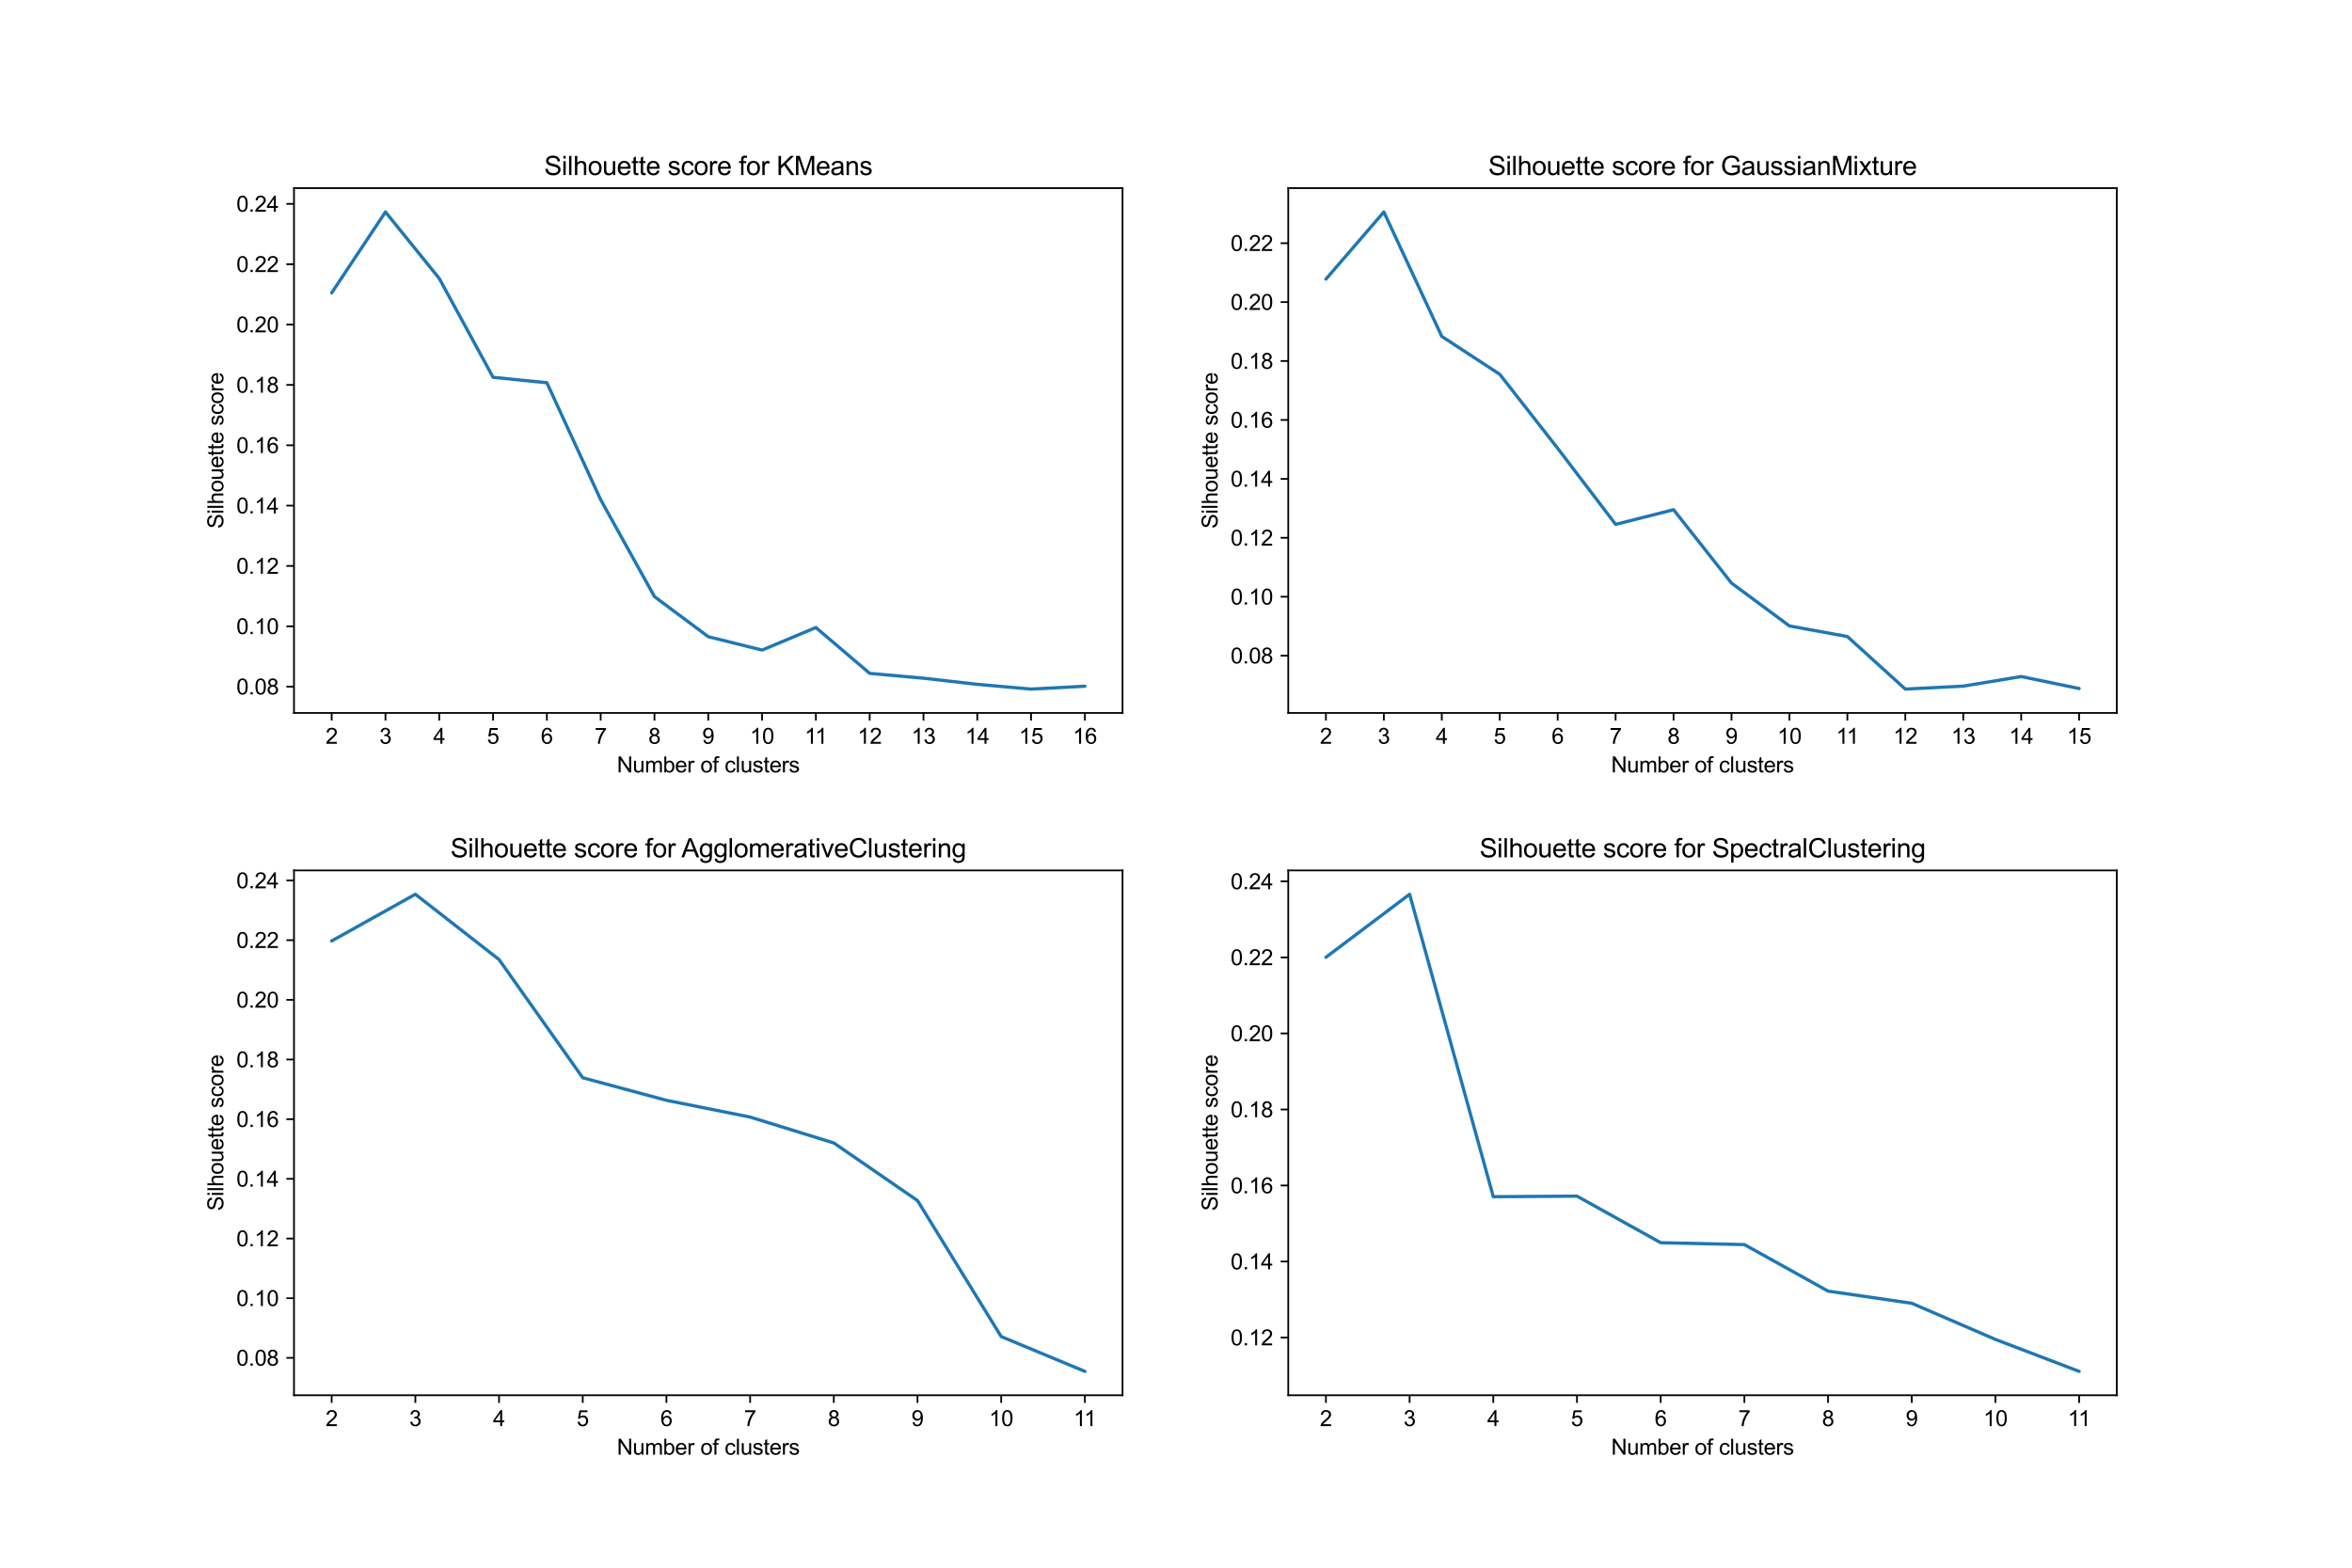 <?xml version="1.0" encoding="utf-8" standalone="no"?>
<!DOCTYPE svg PUBLIC "-//W3C//DTD SVG 1.1//EN"
  "http://www.w3.org/Graphics/SVG/1.1/DTD/svg11.dtd">
<svg height="720pt" version="1.1" viewBox="0 0 1080 720" width="1080pt" xmlns="http://www.w3.org/2000/svg" xmlns:xlink="http://www.w3.org/1999/xlink">
 <defs>
  <style type="text/css">*{stroke-linecap:butt;stroke-linejoin:round;}</style>
 </defs>
 <g id="figure_1">
  <g id="patch_1">
   <path d="M 0 720 
L 1080 720 
L 1080 0 
L 0 0 
z
" style="fill:#ffffff;"/>
  </g>
  <g id="axes_1">
   <g id="patch_2">
    <path d="M 135 327.443 
L 515.455 327.443 
L 515.455 86.4 
L 135 86.4 
z
" style="fill:#ffffff;"/>
   </g>
   <g id="matplotlib.axis_1">
    <g id="xtick_1">
     <g id="line2d_1">
      <defs>
       <path d="M 0 0 
L 0 3.5 
" id="m5584cd1623" style="stroke:#000000;stroke-width:0.8;"/>
      </defs>
      <g>
       <use style="stroke:#000000;stroke-width:0.8;" x="152.293" xlink:href="#m5584cd1623" y="327.443"/>
      </g>
     </g>
     <g id="text_1">
      <!-- 2 -->
      <g transform="translate(149.513 341.601)scale(0.1 -0.1)">
       <defs>
        <path d="M 3222 541 
L 3222 0 
L 194 0 
Q 188 203 259 391 
Q 375 700 629 1000 
Q 884 1300 1366 1694 
Q 2113 2306 2375 2664 
Q 2638 3022 2638 3341 
Q 2638 3675 2398 3904 
Q 2159 4134 1775 4134 
Q 1369 4134 1125 3890 
Q 881 3647 878 3216 
L 300 3275 
Q 359 3922 746 4261 
Q 1134 4600 1788 4600 
Q 2447 4600 2831 4234 
Q 3216 3869 3216 3328 
Q 3216 3053 3103 2787 
Q 2991 2522 2730 2228 
Q 2469 1934 1863 1422 
Q 1356 997 1212 845 
Q 1069 694 975 541 
L 3222 541 
z
" id="ArialMT-32" transform="scale(0.016)"/>
       </defs>
       <use xlink:href="#ArialMT-32"/>
      </g>
     </g>
    </g>
    <g id="xtick_2">
     <g id="line2d_2">
      <g>
       <use style="stroke:#000000;stroke-width:0.8;" x="176.998" xlink:href="#m5584cd1623" y="327.443"/>
      </g>
     </g>
     <g id="text_2">
      <!-- 3 -->
      <g transform="translate(174.218 341.601)scale(0.1 -0.1)">
       <defs>
        <path d="M 269 1209 
L 831 1284 
Q 928 806 1161 595 
Q 1394 384 1728 384 
Q 2125 384 2398 659 
Q 2672 934 2672 1341 
Q 2672 1728 2419 1979 
Q 2166 2231 1775 2231 
Q 1616 2231 1378 2169 
L 1441 2663 
Q 1497 2656 1531 2656 
Q 1891 2656 2178 2843 
Q 2466 3031 2466 3422 
Q 2466 3731 2256 3934 
Q 2047 4138 1716 4138 
Q 1388 4138 1169 3931 
Q 950 3725 888 3313 
L 325 3413 
Q 428 3978 793 4289 
Q 1159 4600 1703 4600 
Q 2078 4600 2393 4439 
Q 2709 4278 2876 4000 
Q 3044 3722 3044 3409 
Q 3044 3113 2884 2869 
Q 2725 2625 2413 2481 
Q 2819 2388 3044 2092 
Q 3269 1797 3269 1353 
Q 3269 753 2831 336 
Q 2394 -81 1725 -81 
Q 1122 -81 723 278 
Q 325 638 269 1209 
z
" id="ArialMT-33" transform="scale(0.016)"/>
       </defs>
       <use xlink:href="#ArialMT-33"/>
      </g>
     </g>
    </g>
    <g id="xtick_3">
     <g id="line2d_3">
      <g>
       <use style="stroke:#000000;stroke-width:0.8;" x="201.703" xlink:href="#m5584cd1623" y="327.443"/>
      </g>
     </g>
     <g id="text_3">
      <!-- 4 -->
      <g transform="translate(198.923 341.601)scale(0.1 -0.1)">
       <defs>
        <path d="M 2069 0 
L 2069 1097 
L 81 1097 
L 81 1613 
L 2172 4581 
L 2631 4581 
L 2631 1613 
L 3250 1613 
L 3250 1097 
L 2631 1097 
L 2631 0 
L 2069 0 
z
M 2069 1613 
L 2069 3678 
L 634 1613 
L 2069 1613 
z
" id="ArialMT-34" transform="scale(0.016)"/>
       </defs>
       <use xlink:href="#ArialMT-34"/>
      </g>
     </g>
    </g>
    <g id="xtick_4">
     <g id="line2d_4">
      <g>
       <use style="stroke:#000000;stroke-width:0.8;" x="226.408" xlink:href="#m5584cd1623" y="327.443"/>
      </g>
     </g>
     <g id="text_4">
      <!-- 5 -->
      <g transform="translate(223.627 341.601)scale(0.1 -0.1)">
       <defs>
        <path d="M 266 1200 
L 856 1250 
Q 922 819 1161 601 
Q 1400 384 1738 384 
Q 2144 384 2425 690 
Q 2706 997 2706 1503 
Q 2706 1984 2436 2262 
Q 2166 2541 1728 2541 
Q 1456 2541 1237 2417 
Q 1019 2294 894 2097 
L 366 2166 
L 809 4519 
L 3088 4519 
L 3088 3981 
L 1259 3981 
L 1013 2750 
Q 1425 3038 1878 3038 
Q 2478 3038 2890 2622 
Q 3303 2206 3303 1553 
Q 3303 931 2941 478 
Q 2500 -78 1738 -78 
Q 1113 -78 717 272 
Q 322 622 266 1200 
z
" id="ArialMT-35" transform="scale(0.016)"/>
       </defs>
       <use xlink:href="#ArialMT-35"/>
      </g>
     </g>
    </g>
    <g id="xtick_5">
     <g id="line2d_5">
      <g>
       <use style="stroke:#000000;stroke-width:0.8;" x="251.113" xlink:href="#m5584cd1623" y="327.443"/>
      </g>
     </g>
     <g id="text_5">
      <!-- 6 -->
      <g transform="translate(248.332 341.601)scale(0.1 -0.1)">
       <defs>
        <path d="M 3184 3459 
L 2625 3416 
Q 2550 3747 2413 3897 
Q 2184 4138 1850 4138 
Q 1581 4138 1378 3988 
Q 1113 3794 959 3422 
Q 806 3050 800 2363 
Q 1003 2672 1297 2822 
Q 1591 2972 1913 2972 
Q 2475 2972 2870 2558 
Q 3266 2144 3266 1488 
Q 3266 1056 3080 686 
Q 2894 316 2569 119 
Q 2244 -78 1831 -78 
Q 1128 -78 684 439 
Q 241 956 241 2144 
Q 241 3472 731 4075 
Q 1159 4600 1884 4600 
Q 2425 4600 2770 4297 
Q 3116 3994 3184 3459 
z
M 888 1484 
Q 888 1194 1011 928 
Q 1134 663 1356 523 
Q 1578 384 1822 384 
Q 2178 384 2434 671 
Q 2691 959 2691 1453 
Q 2691 1928 2437 2201 
Q 2184 2475 1800 2475 
Q 1419 2475 1153 2201 
Q 888 1928 888 1484 
z
" id="ArialMT-36" transform="scale(0.016)"/>
       </defs>
       <use xlink:href="#ArialMT-36"/>
      </g>
     </g>
    </g>
    <g id="xtick_6">
     <g id="line2d_6">
      <g>
       <use style="stroke:#000000;stroke-width:0.8;" x="275.818" xlink:href="#m5584cd1623" y="327.443"/>
      </g>
     </g>
     <g id="text_6">
      <!-- 7 -->
      <g transform="translate(273.037 341.601)scale(0.1 -0.1)">
       <defs>
        <path d="M 303 3981 
L 303 4522 
L 3269 4522 
L 3269 4084 
Q 2831 3619 2401 2847 
Q 1972 2075 1738 1259 
Q 1569 684 1522 0 
L 944 0 
Q 953 541 1156 1306 
Q 1359 2072 1739 2783 
Q 2119 3494 2547 3981 
L 303 3981 
z
" id="ArialMT-37" transform="scale(0.016)"/>
       </defs>
       <use xlink:href="#ArialMT-37"/>
      </g>
     </g>
    </g>
    <g id="xtick_7">
     <g id="line2d_7">
      <g>
       <use style="stroke:#000000;stroke-width:0.8;" x="300.522" xlink:href="#m5584cd1623" y="327.443"/>
      </g>
     </g>
     <g id="text_7">
      <!-- 8 -->
      <g transform="translate(297.742 341.601)scale(0.1 -0.1)">
       <defs>
        <path d="M 1131 2484 
Q 781 2613 612 2850 
Q 444 3088 444 3419 
Q 444 3919 803 4259 
Q 1163 4600 1759 4600 
Q 2359 4600 2725 4251 
Q 3091 3903 3091 3403 
Q 3091 3084 2923 2848 
Q 2756 2613 2416 2484 
Q 2838 2347 3058 2040 
Q 3278 1734 3278 1309 
Q 3278 722 2862 322 
Q 2447 -78 1769 -78 
Q 1091 -78 675 323 
Q 259 725 259 1325 
Q 259 1772 486 2073 
Q 713 2375 1131 2484 
z
M 1019 3438 
Q 1019 3113 1228 2906 
Q 1438 2700 1772 2700 
Q 2097 2700 2305 2904 
Q 2513 3109 2513 3406 
Q 2513 3716 2298 3927 
Q 2084 4138 1766 4138 
Q 1444 4138 1231 3931 
Q 1019 3725 1019 3438 
z
M 838 1322 
Q 838 1081 952 856 
Q 1066 631 1291 507 
Q 1516 384 1775 384 
Q 2178 384 2440 643 
Q 2703 903 2703 1303 
Q 2703 1709 2433 1975 
Q 2163 2241 1756 2241 
Q 1359 2241 1098 1978 
Q 838 1716 838 1322 
z
" id="ArialMT-38" transform="scale(0.016)"/>
       </defs>
       <use xlink:href="#ArialMT-38"/>
      </g>
     </g>
    </g>
    <g id="xtick_8">
     <g id="line2d_8">
      <g>
       <use style="stroke:#000000;stroke-width:0.8;" x="325.227" xlink:href="#m5584cd1623" y="327.443"/>
      </g>
     </g>
     <g id="text_8">
      <!-- 9 -->
      <g transform="translate(322.447 341.601)scale(0.1 -0.1)">
       <defs>
        <path d="M 350 1059 
L 891 1109 
Q 959 728 1153 556 
Q 1347 384 1650 384 
Q 1909 384 2104 503 
Q 2300 622 2425 820 
Q 2550 1019 2634 1356 
Q 2719 1694 2719 2044 
Q 2719 2081 2716 2156 
Q 2547 1888 2255 1720 
Q 1963 1553 1622 1553 
Q 1053 1553 659 1965 
Q 266 2378 266 3053 
Q 266 3750 677 4175 
Q 1088 4600 1706 4600 
Q 2153 4600 2523 4359 
Q 2894 4119 3086 3673 
Q 3278 3228 3278 2384 
Q 3278 1506 3087 986 
Q 2897 466 2520 194 
Q 2144 -78 1638 -78 
Q 1100 -78 759 220 
Q 419 519 350 1059 
z
M 2653 3081 
Q 2653 3566 2395 3850 
Q 2138 4134 1775 4134 
Q 1400 4134 1122 3828 
Q 844 3522 844 3034 
Q 844 2597 1108 2323 
Q 1372 2050 1759 2050 
Q 2150 2050 2401 2323 
Q 2653 2597 2653 3081 
z
" id="ArialMT-39" transform="scale(0.016)"/>
       </defs>
       <use xlink:href="#ArialMT-39"/>
      </g>
     </g>
    </g>
    <g id="xtick_9">
     <g id="line2d_9">
      <g>
       <use style="stroke:#000000;stroke-width:0.8;" x="349.932" xlink:href="#m5584cd1623" y="327.443"/>
      </g>
     </g>
     <g id="text_9">
      <!-- 10 -->
      <g transform="translate(344.371 341.601)scale(0.1 -0.1)">
       <defs>
        <path d="M 2384 0 
L 1822 0 
L 1822 3584 
Q 1619 3391 1289 3197 
Q 959 3003 697 2906 
L 697 3450 
Q 1169 3672 1522 3987 
Q 1875 4303 2022 4600 
L 2384 4600 
L 2384 0 
z
" id="ArialMT-31" transform="scale(0.016)"/>
        <path d="M 266 2259 
Q 266 3072 433 3567 
Q 600 4063 929 4331 
Q 1259 4600 1759 4600 
Q 2128 4600 2406 4451 
Q 2684 4303 2865 4023 
Q 3047 3744 3150 3342 
Q 3253 2941 3253 2259 
Q 3253 1453 3087 958 
Q 2922 463 2592 192 
Q 2263 -78 1759 -78 
Q 1097 -78 719 397 
Q 266 969 266 2259 
z
M 844 2259 
Q 844 1131 1108 757 
Q 1372 384 1759 384 
Q 2147 384 2411 759 
Q 2675 1134 2675 2259 
Q 2675 3391 2411 3762 
Q 2147 4134 1753 4134 
Q 1366 4134 1134 3806 
Q 844 3388 844 2259 
z
" id="ArialMT-30" transform="scale(0.016)"/>
       </defs>
       <use xlink:href="#ArialMT-31"/>
       <use x="55.615" xlink:href="#ArialMT-30"/>
      </g>
     </g>
    </g>
    <g id="xtick_10">
     <g id="line2d_10">
      <g>
       <use style="stroke:#000000;stroke-width:0.8;" x="374.637" xlink:href="#m5584cd1623" y="327.443"/>
      </g>
     </g>
     <g id="text_10">
      <!-- 11 -->
      <g transform="translate(369.445 341.601)scale(0.1 -0.1)">
       <use xlink:href="#ArialMT-31"/>
       <use x="48.24" xlink:href="#ArialMT-31"/>
      </g>
     </g>
    </g>
    <g id="xtick_11">
     <g id="line2d_11">
      <g>
       <use style="stroke:#000000;stroke-width:0.8;" x="399.342" xlink:href="#m5584cd1623" y="327.443"/>
      </g>
     </g>
     <g id="text_11">
      <!-- 12 -->
      <g transform="translate(393.781 341.601)scale(0.1 -0.1)">
       <use xlink:href="#ArialMT-31"/>
       <use x="55.615" xlink:href="#ArialMT-32"/>
      </g>
     </g>
    </g>
    <g id="xtick_12">
     <g id="line2d_12">
      <g>
       <use style="stroke:#000000;stroke-width:0.8;" x="424.047" xlink:href="#m5584cd1623" y="327.443"/>
      </g>
     </g>
     <g id="text_12">
      <!-- 13 -->
      <g transform="translate(418.486 341.601)scale(0.1 -0.1)">
       <use xlink:href="#ArialMT-31"/>
       <use x="55.615" xlink:href="#ArialMT-33"/>
      </g>
     </g>
    </g>
    <g id="xtick_13">
     <g id="line2d_13">
      <g>
       <use style="stroke:#000000;stroke-width:0.8;" x="448.751" xlink:href="#m5584cd1623" y="327.443"/>
      </g>
     </g>
     <g id="text_13">
      <!-- 14 -->
      <g transform="translate(443.191 341.601)scale(0.1 -0.1)">
       <use xlink:href="#ArialMT-31"/>
       <use x="55.615" xlink:href="#ArialMT-34"/>
      </g>
     </g>
    </g>
    <g id="xtick_14">
     <g id="line2d_14">
      <g>
       <use style="stroke:#000000;stroke-width:0.8;" x="473.456" xlink:href="#m5584cd1623" y="327.443"/>
      </g>
     </g>
     <g id="text_14">
      <!-- 15 -->
      <g transform="translate(467.895 341.601)scale(0.1 -0.1)">
       <use xlink:href="#ArialMT-31"/>
       <use x="55.615" xlink:href="#ArialMT-35"/>
      </g>
     </g>
    </g>
    <g id="xtick_15">
     <g id="line2d_15">
      <g>
       <use style="stroke:#000000;stroke-width:0.8;" x="498.161" xlink:href="#m5584cd1623" y="327.443"/>
      </g>
     </g>
     <g id="text_15">
      <!-- 16 -->
      <g transform="translate(492.6 341.601)scale(0.1 -0.1)">
       <use xlink:href="#ArialMT-31"/>
       <use x="55.615" xlink:href="#ArialMT-36"/>
      </g>
     </g>
    </g>
    <g id="text_16">
     <!-- Number of clusters -->
     <g transform="translate(283.272 354.747)scale(0.1 -0.1)">
      <defs>
       <path d="M 488 0 
L 488 4581 
L 1109 4581 
L 3516 984 
L 3516 4581 
L 4097 4581 
L 4097 0 
L 3475 0 
L 1069 3600 
L 1069 0 
L 488 0 
z
" id="ArialMT-4e" transform="scale(0.016)"/>
       <path d="M 2597 0 
L 2597 488 
Q 2209 -75 1544 -75 
Q 1250 -75 995 37 
Q 741 150 617 320 
Q 494 491 444 738 
Q 409 903 409 1263 
L 409 3319 
L 972 3319 
L 972 1478 
Q 972 1038 1006 884 
Q 1059 663 1231 536 
Q 1403 409 1656 409 
Q 1909 409 2131 539 
Q 2353 669 2445 892 
Q 2538 1116 2538 1541 
L 2538 3319 
L 3100 3319 
L 3100 0 
L 2597 0 
z
" id="ArialMT-75" transform="scale(0.016)"/>
       <path d="M 422 0 
L 422 3319 
L 925 3319 
L 925 2853 
Q 1081 3097 1340 3245 
Q 1600 3394 1931 3394 
Q 2300 3394 2536 3241 
Q 2772 3088 2869 2813 
Q 3263 3394 3894 3394 
Q 4388 3394 4653 3120 
Q 4919 2847 4919 2278 
L 4919 0 
L 4359 0 
L 4359 2091 
Q 4359 2428 4304 2576 
Q 4250 2725 4106 2815 
Q 3963 2906 3769 2906 
Q 3419 2906 3187 2673 
Q 2956 2441 2956 1928 
L 2956 0 
L 2394 0 
L 2394 2156 
Q 2394 2531 2256 2718 
Q 2119 2906 1806 2906 
Q 1569 2906 1367 2781 
Q 1166 2656 1075 2415 
Q 984 2175 984 1722 
L 984 0 
L 422 0 
z
" id="ArialMT-6d" transform="scale(0.016)"/>
       <path d="M 941 0 
L 419 0 
L 419 4581 
L 981 4581 
L 981 2947 
Q 1338 3394 1891 3394 
Q 2197 3394 2470 3270 
Q 2744 3147 2920 2923 
Q 3097 2700 3197 2384 
Q 3297 2069 3297 1709 
Q 3297 856 2875 390 
Q 2453 -75 1863 -75 
Q 1275 -75 941 416 
L 941 0 
z
M 934 1684 
Q 934 1088 1097 822 
Q 1363 388 1816 388 
Q 2184 388 2453 708 
Q 2722 1028 2722 1663 
Q 2722 2313 2464 2622 
Q 2206 2931 1841 2931 
Q 1472 2931 1203 2611 
Q 934 2291 934 1684 
z
" id="ArialMT-62" transform="scale(0.016)"/>
       <path d="M 2694 1069 
L 3275 997 
Q 3138 488 2766 206 
Q 2394 -75 1816 -75 
Q 1088 -75 661 373 
Q 234 822 234 1631 
Q 234 2469 665 2931 
Q 1097 3394 1784 3394 
Q 2450 3394 2872 2941 
Q 3294 2488 3294 1666 
Q 3294 1616 3291 1516 
L 816 1516 
Q 847 969 1125 678 
Q 1403 388 1819 388 
Q 2128 388 2347 550 
Q 2566 713 2694 1069 
z
M 847 1978 
L 2700 1978 
Q 2663 2397 2488 2606 
Q 2219 2931 1791 2931 
Q 1403 2931 1139 2672 
Q 875 2413 847 1978 
z
" id="ArialMT-65" transform="scale(0.016)"/>
       <path d="M 416 0 
L 416 3319 
L 922 3319 
L 922 2816 
Q 1116 3169 1280 3281 
Q 1444 3394 1641 3394 
Q 1925 3394 2219 3213 
L 2025 2691 
Q 1819 2813 1613 2813 
Q 1428 2813 1281 2702 
Q 1134 2591 1072 2394 
Q 978 2094 978 1738 
L 978 0 
L 416 0 
z
" id="ArialMT-72" transform="scale(0.016)"/>
       <path id="ArialMT-20" transform="scale(0.016)"/>
       <path d="M 213 1659 
Q 213 2581 725 3025 
Q 1153 3394 1769 3394 
Q 2453 3394 2887 2945 
Q 3322 2497 3322 1706 
Q 3322 1066 3130 698 
Q 2938 331 2570 128 
Q 2203 -75 1769 -75 
Q 1072 -75 642 372 
Q 213 819 213 1659 
z
M 791 1659 
Q 791 1022 1069 705 
Q 1347 388 1769 388 
Q 2188 388 2466 706 
Q 2744 1025 2744 1678 
Q 2744 2294 2464 2611 
Q 2184 2928 1769 2928 
Q 1347 2928 1069 2612 
Q 791 2297 791 1659 
z
" id="ArialMT-6f" transform="scale(0.016)"/>
       <path d="M 556 0 
L 556 2881 
L 59 2881 
L 59 3319 
L 556 3319 
L 556 3672 
Q 556 4006 616 4169 
Q 697 4388 901 4523 
Q 1106 4659 1475 4659 
Q 1713 4659 2000 4603 
L 1916 4113 
Q 1741 4144 1584 4144 
Q 1328 4144 1222 4034 
Q 1116 3925 1116 3625 
L 1116 3319 
L 1763 3319 
L 1763 2881 
L 1116 2881 
L 1116 0 
L 556 0 
z
" id="ArialMT-66" transform="scale(0.016)"/>
       <path d="M 2588 1216 
L 3141 1144 
Q 3050 572 2676 248 
Q 2303 -75 1759 -75 
Q 1078 -75 664 370 
Q 250 816 250 1647 
Q 250 2184 428 2587 
Q 606 2991 970 3192 
Q 1334 3394 1763 3394 
Q 2303 3394 2647 3120 
Q 2991 2847 3088 2344 
L 2541 2259 
Q 2463 2594 2264 2762 
Q 2066 2931 1784 2931 
Q 1359 2931 1093 2626 
Q 828 2322 828 1663 
Q 828 994 1084 691 
Q 1341 388 1753 388 
Q 2084 388 2306 591 
Q 2528 794 2588 1216 
z
" id="ArialMT-63" transform="scale(0.016)"/>
       <path d="M 409 0 
L 409 4581 
L 972 4581 
L 972 0 
L 409 0 
z
" id="ArialMT-6c" transform="scale(0.016)"/>
       <path d="M 197 991 
L 753 1078 
Q 800 744 1014 566 
Q 1228 388 1613 388 
Q 2000 388 2187 545 
Q 2375 703 2375 916 
Q 2375 1106 2209 1216 
Q 2094 1291 1634 1406 
Q 1016 1563 777 1677 
Q 538 1791 414 1992 
Q 291 2194 291 2438 
Q 291 2659 392 2848 
Q 494 3038 669 3163 
Q 800 3259 1026 3326 
Q 1253 3394 1513 3394 
Q 1903 3394 2198 3281 
Q 2494 3169 2634 2976 
Q 2775 2784 2828 2463 
L 2278 2388 
Q 2241 2644 2061 2787 
Q 1881 2931 1553 2931 
Q 1166 2931 1000 2803 
Q 834 2675 834 2503 
Q 834 2394 903 2306 
Q 972 2216 1119 2156 
Q 1203 2125 1616 2013 
Q 2213 1853 2448 1751 
Q 2684 1650 2818 1456 
Q 2953 1263 2953 975 
Q 2953 694 2789 445 
Q 2625 197 2315 61 
Q 2006 -75 1616 -75 
Q 969 -75 630 194 
Q 291 463 197 991 
z
" id="ArialMT-73" transform="scale(0.016)"/>
       <path d="M 1650 503 
L 1731 6 
Q 1494 -44 1306 -44 
Q 1000 -44 831 53 
Q 663 150 594 308 
Q 525 466 525 972 
L 525 2881 
L 113 2881 
L 113 3319 
L 525 3319 
L 525 4141 
L 1084 4478 
L 1084 3319 
L 1650 3319 
L 1650 2881 
L 1084 2881 
L 1084 941 
Q 1084 700 1114 631 
Q 1144 563 1211 522 
Q 1278 481 1403 481 
Q 1497 481 1650 503 
z
" id="ArialMT-74" transform="scale(0.016)"/>
      </defs>
      <use xlink:href="#ArialMT-4e"/>
      <use x="72.217" xlink:href="#ArialMT-75"/>
      <use x="127.832" xlink:href="#ArialMT-6d"/>
      <use x="211.133" xlink:href="#ArialMT-62"/>
      <use x="266.748" xlink:href="#ArialMT-65"/>
      <use x="322.363" xlink:href="#ArialMT-72"/>
      <use x="355.664" xlink:href="#ArialMT-20"/>
      <use x="383.447" xlink:href="#ArialMT-6f"/>
      <use x="439.062" xlink:href="#ArialMT-66"/>
      <use x="466.846" xlink:href="#ArialMT-20"/>
      <use x="494.629" xlink:href="#ArialMT-63"/>
      <use x="544.629" xlink:href="#ArialMT-6c"/>
      <use x="566.846" xlink:href="#ArialMT-75"/>
      <use x="622.461" xlink:href="#ArialMT-73"/>
      <use x="672.461" xlink:href="#ArialMT-74"/>
      <use x="700.244" xlink:href="#ArialMT-65"/>
      <use x="755.859" xlink:href="#ArialMT-72"/>
      <use x="789.16" xlink:href="#ArialMT-73"/>
     </g>
    </g>
   </g>
   <g id="matplotlib.axis_2">
    <g id="ytick_1">
     <g id="line2d_16">
      <defs>
       <path d="M 0 0 
L -3.5 0 
" id="m39d1499027" style="stroke:#000000;stroke-width:0.8;"/>
      </defs>
      <g>
       <use style="stroke:#000000;stroke-width:0.8;" x="135" xlink:href="#m39d1499027" y="315.36"/>
      </g>
     </g>
     <g id="text_17">
      <!-- 0.08 -->
      <g transform="translate(108.539 318.939)scale(0.1 -0.1)">
       <defs>
        <path d="M 581 0 
L 581 641 
L 1222 641 
L 1222 0 
L 581 0 
z
" id="ArialMT-2e" transform="scale(0.016)"/>
       </defs>
       <use xlink:href="#ArialMT-30"/>
       <use x="55.615" xlink:href="#ArialMT-2e"/>
       <use x="83.398" xlink:href="#ArialMT-30"/>
       <use x="139.014" xlink:href="#ArialMT-38"/>
      </g>
     </g>
    </g>
    <g id="ytick_2">
     <g id="line2d_17">
      <g>
       <use style="stroke:#000000;stroke-width:0.8;" x="135" xlink:href="#m39d1499027" y="287.645"/>
      </g>
     </g>
     <g id="text_18">
      <!-- 0.10 -->
      <g transform="translate(108.539 291.224)scale(0.1 -0.1)">
       <use xlink:href="#ArialMT-30"/>
       <use x="55.615" xlink:href="#ArialMT-2e"/>
       <use x="83.398" xlink:href="#ArialMT-31"/>
       <use x="139.014" xlink:href="#ArialMT-30"/>
      </g>
     </g>
    </g>
    <g id="ytick_3">
     <g id="line2d_18">
      <g>
       <use style="stroke:#000000;stroke-width:0.8;" x="135" xlink:href="#m39d1499027" y="259.93"/>
      </g>
     </g>
     <g id="text_19">
      <!-- 0.12 -->
      <g transform="translate(108.539 263.509)scale(0.1 -0.1)">
       <use xlink:href="#ArialMT-30"/>
       <use x="55.615" xlink:href="#ArialMT-2e"/>
       <use x="83.398" xlink:href="#ArialMT-31"/>
       <use x="139.014" xlink:href="#ArialMT-32"/>
      </g>
     </g>
    </g>
    <g id="ytick_4">
     <g id="line2d_19">
      <g>
       <use style="stroke:#000000;stroke-width:0.8;" x="135" xlink:href="#m39d1499027" y="232.215"/>
      </g>
     </g>
     <g id="text_20">
      <!-- 0.14 -->
      <g transform="translate(108.539 235.794)scale(0.1 -0.1)">
       <use xlink:href="#ArialMT-30"/>
       <use x="55.615" xlink:href="#ArialMT-2e"/>
       <use x="83.398" xlink:href="#ArialMT-31"/>
       <use x="139.014" xlink:href="#ArialMT-34"/>
      </g>
     </g>
    </g>
    <g id="ytick_5">
     <g id="line2d_20">
      <g>
       <use style="stroke:#000000;stroke-width:0.8;" x="135" xlink:href="#m39d1499027" y="204.5"/>
      </g>
     </g>
     <g id="text_21">
      <!-- 0.16 -->
      <g transform="translate(108.539 208.079)scale(0.1 -0.1)">
       <use xlink:href="#ArialMT-30"/>
       <use x="55.615" xlink:href="#ArialMT-2e"/>
       <use x="83.398" xlink:href="#ArialMT-31"/>
       <use x="139.014" xlink:href="#ArialMT-36"/>
      </g>
     </g>
    </g>
    <g id="ytick_6">
     <g id="line2d_21">
      <g>
       <use style="stroke:#000000;stroke-width:0.8;" x="135" xlink:href="#m39d1499027" y="176.785"/>
      </g>
     </g>
     <g id="text_22">
      <!-- 0.18 -->
      <g transform="translate(108.539 180.364)scale(0.1 -0.1)">
       <use xlink:href="#ArialMT-30"/>
       <use x="55.615" xlink:href="#ArialMT-2e"/>
       <use x="83.398" xlink:href="#ArialMT-31"/>
       <use x="139.014" xlink:href="#ArialMT-38"/>
      </g>
     </g>
    </g>
    <g id="ytick_7">
     <g id="line2d_22">
      <g>
       <use style="stroke:#000000;stroke-width:0.8;" x="135" xlink:href="#m39d1499027" y="149.07"/>
      </g>
     </g>
     <g id="text_23">
      <!-- 0.20 -->
      <g transform="translate(108.539 152.649)scale(0.1 -0.1)">
       <use xlink:href="#ArialMT-30"/>
       <use x="55.615" xlink:href="#ArialMT-2e"/>
       <use x="83.398" xlink:href="#ArialMT-32"/>
       <use x="139.014" xlink:href="#ArialMT-30"/>
      </g>
     </g>
    </g>
    <g id="ytick_8">
     <g id="line2d_23">
      <g>
       <use style="stroke:#000000;stroke-width:0.8;" x="135" xlink:href="#m39d1499027" y="121.355"/>
      </g>
     </g>
     <g id="text_24">
      <!-- 0.22 -->
      <g transform="translate(108.539 124.934)scale(0.1 -0.1)">
       <use xlink:href="#ArialMT-30"/>
       <use x="55.615" xlink:href="#ArialMT-2e"/>
       <use x="83.398" xlink:href="#ArialMT-32"/>
       <use x="139.014" xlink:href="#ArialMT-32"/>
      </g>
     </g>
    </g>
    <g id="ytick_9">
     <g id="line2d_24">
      <g>
       <use style="stroke:#000000;stroke-width:0.8;" x="135" xlink:href="#m39d1499027" y="93.64"/>
      </g>
     </g>
     <g id="text_25">
      <!-- 0.24 -->
      <g transform="translate(108.539 97.219)scale(0.1 -0.1)">
       <use xlink:href="#ArialMT-30"/>
       <use x="55.615" xlink:href="#ArialMT-2e"/>
       <use x="83.398" xlink:href="#ArialMT-32"/>
       <use x="139.014" xlink:href="#ArialMT-34"/>
      </g>
     </g>
    </g>
    <g id="text_26">
     <!-- Silhouette score -->
     <g transform="translate(102.552 242.774)rotate(-90)scale(0.1 -0.1)">
      <defs>
       <path d="M 288 1472 
L 859 1522 
Q 900 1178 1048 958 
Q 1197 738 1509 602 
Q 1822 466 2213 466 
Q 2559 466 2825 569 
Q 3091 672 3220 851 
Q 3350 1031 3350 1244 
Q 3350 1459 3225 1620 
Q 3100 1781 2813 1891 
Q 2628 1963 1997 2114 
Q 1366 2266 1113 2400 
Q 784 2572 623 2826 
Q 463 3081 463 3397 
Q 463 3744 659 4045 
Q 856 4347 1234 4503 
Q 1613 4659 2075 4659 
Q 2584 4659 2973 4495 
Q 3363 4331 3572 4012 
Q 3781 3694 3797 3291 
L 3216 3247 
Q 3169 3681 2898 3903 
Q 2628 4125 2100 4125 
Q 1550 4125 1298 3923 
Q 1047 3722 1047 3438 
Q 1047 3191 1225 3031 
Q 1400 2872 2139 2705 
Q 2878 2538 3153 2413 
Q 3553 2228 3743 1945 
Q 3934 1663 3934 1294 
Q 3934 928 3725 604 
Q 3516 281 3123 101 
Q 2731 -78 2241 -78 
Q 1619 -78 1198 103 
Q 778 284 539 648 
Q 300 1013 288 1472 
z
" id="ArialMT-53" transform="scale(0.016)"/>
       <path d="M 425 3934 
L 425 4581 
L 988 4581 
L 988 3934 
L 425 3934 
z
M 425 0 
L 425 3319 
L 988 3319 
L 988 0 
L 425 0 
z
" id="ArialMT-69" transform="scale(0.016)"/>
       <path d="M 422 0 
L 422 4581 
L 984 4581 
L 984 2938 
Q 1378 3394 1978 3394 
Q 2347 3394 2619 3248 
Q 2891 3103 3008 2847 
Q 3125 2591 3125 2103 
L 3125 0 
L 2563 0 
L 2563 2103 
Q 2563 2525 2380 2717 
Q 2197 2909 1863 2909 
Q 1613 2909 1392 2779 
Q 1172 2650 1078 2428 
Q 984 2206 984 1816 
L 984 0 
L 422 0 
z
" id="ArialMT-68" transform="scale(0.016)"/>
      </defs>
      <use xlink:href="#ArialMT-53"/>
      <use x="66.699" xlink:href="#ArialMT-69"/>
      <use x="88.916" xlink:href="#ArialMT-6c"/>
      <use x="111.133" xlink:href="#ArialMT-68"/>
      <use x="166.748" xlink:href="#ArialMT-6f"/>
      <use x="222.363" xlink:href="#ArialMT-75"/>
      <use x="277.979" xlink:href="#ArialMT-65"/>
      <use x="333.594" xlink:href="#ArialMT-74"/>
      <use x="361.377" xlink:href="#ArialMT-74"/>
      <use x="389.16" xlink:href="#ArialMT-65"/>
      <use x="444.775" xlink:href="#ArialMT-20"/>
      <use x="472.559" xlink:href="#ArialMT-73"/>
      <use x="522.559" xlink:href="#ArialMT-63"/>
      <use x="572.559" xlink:href="#ArialMT-6f"/>
      <use x="628.174" xlink:href="#ArialMT-72"/>
      <use x="661.475" xlink:href="#ArialMT-65"/>
     </g>
    </g>
   </g>
   <g id="line2d_25">
    <path clip-path="url(#p6aa1f56816)" d="M 152.293 134.51 
L 176.998 97.357 
L 201.703 127.893 
L 226.408 173.282 
L 251.113 175.785 
L 275.818 229.505 
L 300.522 274.016 
L 325.227 292.425 
L 349.932 298.56 
L 374.637 288.212 
L 399.342 309.264 
L 424.047 311.481 
L 448.751 314.295 
L 473.456 316.487 
L 498.161 315.168 
" style="fill:none;stroke:#1f77b4;stroke-linecap:round;stroke-width:1.5;"/>
   </g>
   <g id="patch_3">
    <path d="M 135 327.443 
L 135 86.4 
" style="fill:none;stroke:#000000;stroke-linecap:square;stroke-linejoin:miter;stroke-width:0.8;"/>
   </g>
   <g id="patch_4">
    <path d="M 515.455 327.443 
L 515.455 86.4 
" style="fill:none;stroke:#000000;stroke-linecap:square;stroke-linejoin:miter;stroke-width:0.8;"/>
   </g>
   <g id="patch_5">
    <path d="M 135 327.443 
L 515.455 327.443 
" style="fill:none;stroke:#000000;stroke-linecap:square;stroke-linejoin:miter;stroke-width:0.8;"/>
   </g>
   <g id="patch_6">
    <path d="M 135 86.4 
L 515.455 86.4 
" style="fill:none;stroke:#000000;stroke-linecap:square;stroke-linejoin:miter;stroke-width:0.8;"/>
   </g>
   <g id="text_27">
    <!-- Silhouette score for KMeans -->
    <g transform="translate(249.86 80.4)scale(0.12 -0.12)">
     <defs>
      <path d="M 469 0 
L 469 4581 
L 1075 4581 
L 1075 2309 
L 3350 4581 
L 4172 4581 
L 2250 2725 
L 4256 0 
L 3456 0 
L 1825 2319 
L 1075 1588 
L 1075 0 
L 469 0 
z
" id="ArialMT-4b" transform="scale(0.016)"/>
      <path d="M 475 0 
L 475 4581 
L 1388 4581 
L 2472 1338 
Q 2622 884 2691 659 
Q 2769 909 2934 1394 
L 4031 4581 
L 4847 4581 
L 4847 0 
L 4263 0 
L 4263 3834 
L 2931 0 
L 2384 0 
L 1059 3900 
L 1059 0 
L 475 0 
z
" id="ArialMT-4d" transform="scale(0.016)"/>
      <path d="M 2588 409 
Q 2275 144 1986 34 
Q 1697 -75 1366 -75 
Q 819 -75 525 192 
Q 231 459 231 875 
Q 231 1119 342 1320 
Q 453 1522 633 1644 
Q 813 1766 1038 1828 
Q 1203 1872 1538 1913 
Q 2219 1994 2541 2106 
Q 2544 2222 2544 2253 
Q 2544 2597 2384 2738 
Q 2169 2928 1744 2928 
Q 1347 2928 1158 2789 
Q 969 2650 878 2297 
L 328 2372 
Q 403 2725 575 2942 
Q 747 3159 1072 3276 
Q 1397 3394 1825 3394 
Q 2250 3394 2515 3294 
Q 2781 3194 2906 3042 
Q 3031 2891 3081 2659 
Q 3109 2516 3109 2141 
L 3109 1391 
Q 3109 606 3145 398 
Q 3181 191 3288 0 
L 2700 0 
Q 2613 175 2588 409 
z
M 2541 1666 
Q 2234 1541 1622 1453 
Q 1275 1403 1131 1340 
Q 988 1278 909 1158 
Q 831 1038 831 891 
Q 831 666 1001 516 
Q 1172 366 1500 366 
Q 1825 366 2078 508 
Q 2331 650 2450 897 
Q 2541 1088 2541 1459 
L 2541 1666 
z
" id="ArialMT-61" transform="scale(0.016)"/>
      <path d="M 422 0 
L 422 3319 
L 928 3319 
L 928 2847 
Q 1294 3394 1984 3394 
Q 2284 3394 2536 3286 
Q 2788 3178 2913 3003 
Q 3038 2828 3088 2588 
Q 3119 2431 3119 2041 
L 3119 0 
L 2556 0 
L 2556 2019 
Q 2556 2363 2490 2533 
Q 2425 2703 2258 2804 
Q 2091 2906 1866 2906 
Q 1506 2906 1245 2678 
Q 984 2450 984 1813 
L 984 0 
L 422 0 
z
" id="ArialMT-6e" transform="scale(0.016)"/>
     </defs>
     <use xlink:href="#ArialMT-53"/>
     <use x="66.699" xlink:href="#ArialMT-69"/>
     <use x="88.916" xlink:href="#ArialMT-6c"/>
     <use x="111.133" xlink:href="#ArialMT-68"/>
     <use x="166.748" xlink:href="#ArialMT-6f"/>
     <use x="222.363" xlink:href="#ArialMT-75"/>
     <use x="277.979" xlink:href="#ArialMT-65"/>
     <use x="333.594" xlink:href="#ArialMT-74"/>
     <use x="361.377" xlink:href="#ArialMT-74"/>
     <use x="389.16" xlink:href="#ArialMT-65"/>
     <use x="444.775" xlink:href="#ArialMT-20"/>
     <use x="472.559" xlink:href="#ArialMT-73"/>
     <use x="522.559" xlink:href="#ArialMT-63"/>
     <use x="572.559" xlink:href="#ArialMT-6f"/>
     <use x="628.174" xlink:href="#ArialMT-72"/>
     <use x="661.475" xlink:href="#ArialMT-65"/>
     <use x="717.09" xlink:href="#ArialMT-20"/>
     <use x="744.873" xlink:href="#ArialMT-66"/>
     <use x="772.656" xlink:href="#ArialMT-6f"/>
     <use x="828.271" xlink:href="#ArialMT-72"/>
     <use x="861.572" xlink:href="#ArialMT-20"/>
     <use x="889.355" xlink:href="#ArialMT-4b"/>
     <use x="956.055" xlink:href="#ArialMT-4d"/>
     <use x="1039.355" xlink:href="#ArialMT-65"/>
     <use x="1094.971" xlink:href="#ArialMT-61"/>
     <use x="1150.586" xlink:href="#ArialMT-6e"/>
     <use x="1206.201" xlink:href="#ArialMT-73"/>
    </g>
   </g>
  </g>
  <g id="axes_2">
   <g id="patch_7">
    <path d="M 591.545 327.443 
L 972 327.443 
L 972 86.4 
L 591.545 86.4 
z
" style="fill:#ffffff;"/>
   </g>
   <g id="matplotlib.axis_3">
    <g id="xtick_16">
     <g id="line2d_26">
      <g>
       <use style="stroke:#000000;stroke-width:0.8;" x="608.839" xlink:href="#m5584cd1623" y="327.443"/>
      </g>
     </g>
     <g id="text_28">
      <!-- 2 -->
      <g transform="translate(606.058 341.601)scale(0.1 -0.1)">
       <use xlink:href="#ArialMT-32"/>
      </g>
     </g>
    </g>
    <g id="xtick_17">
     <g id="line2d_27">
      <g>
       <use style="stroke:#000000;stroke-width:0.8;" x="635.444" xlink:href="#m5584cd1623" y="327.443"/>
      </g>
     </g>
     <g id="text_29">
      <!-- 3 -->
      <g transform="translate(632.664 341.601)scale(0.1 -0.1)">
       <use xlink:href="#ArialMT-33"/>
      </g>
     </g>
    </g>
    <g id="xtick_18">
     <g id="line2d_28">
      <g>
       <use style="stroke:#000000;stroke-width:0.8;" x="662.049" xlink:href="#m5584cd1623" y="327.443"/>
      </g>
     </g>
     <g id="text_30">
      <!-- 4 -->
      <g transform="translate(659.269 341.601)scale(0.1 -0.1)">
       <use xlink:href="#ArialMT-34"/>
      </g>
     </g>
    </g>
    <g id="xtick_19">
     <g id="line2d_29">
      <g>
       <use style="stroke:#000000;stroke-width:0.8;" x="688.654" xlink:href="#m5584cd1623" y="327.443"/>
      </g>
     </g>
     <g id="text_31">
      <!-- 5 -->
      <g transform="translate(685.874 341.601)scale(0.1 -0.1)">
       <use xlink:href="#ArialMT-35"/>
      </g>
     </g>
    </g>
    <g id="xtick_20">
     <g id="line2d_30">
      <g>
       <use style="stroke:#000000;stroke-width:0.8;" x="715.26" xlink:href="#m5584cd1623" y="327.443"/>
      </g>
     </g>
     <g id="text_32">
      <!-- 6 -->
      <g transform="translate(712.479 341.601)scale(0.1 -0.1)">
       <use xlink:href="#ArialMT-36"/>
      </g>
     </g>
    </g>
    <g id="xtick_21">
     <g id="line2d_31">
      <g>
       <use style="stroke:#000000;stroke-width:0.8;" x="741.865" xlink:href="#m5584cd1623" y="327.443"/>
      </g>
     </g>
     <g id="text_33">
      <!-- 7 -->
      <g transform="translate(739.084 341.601)scale(0.1 -0.1)">
       <use xlink:href="#ArialMT-37"/>
      </g>
     </g>
    </g>
    <g id="xtick_22">
     <g id="line2d_32">
      <g>
       <use style="stroke:#000000;stroke-width:0.8;" x="768.47" xlink:href="#m5584cd1623" y="327.443"/>
      </g>
     </g>
     <g id="text_34">
      <!-- 8 -->
      <g transform="translate(765.69 341.601)scale(0.1 -0.1)">
       <use xlink:href="#ArialMT-38"/>
      </g>
     </g>
    </g>
    <g id="xtick_23">
     <g id="line2d_33">
      <g>
       <use style="stroke:#000000;stroke-width:0.8;" x="795.075" xlink:href="#m5584cd1623" y="327.443"/>
      </g>
     </g>
     <g id="text_35">
      <!-- 9 -->
      <g transform="translate(792.295 341.601)scale(0.1 -0.1)">
       <use xlink:href="#ArialMT-39"/>
      </g>
     </g>
    </g>
    <g id="xtick_24">
     <g id="line2d_34">
      <g>
       <use style="stroke:#000000;stroke-width:0.8;" x="821.681" xlink:href="#m5584cd1623" y="327.443"/>
      </g>
     </g>
     <g id="text_36">
      <!-- 10 -->
      <g transform="translate(816.12 341.601)scale(0.1 -0.1)">
       <use xlink:href="#ArialMT-31"/>
       <use x="55.615" xlink:href="#ArialMT-30"/>
      </g>
     </g>
    </g>
    <g id="xtick_25">
     <g id="line2d_35">
      <g>
       <use style="stroke:#000000;stroke-width:0.8;" x="848.286" xlink:href="#m5584cd1623" y="327.443"/>
      </g>
     </g>
     <g id="text_37">
      <!-- 11 -->
      <g transform="translate(843.094 341.601)scale(0.1 -0.1)">
       <use xlink:href="#ArialMT-31"/>
       <use x="48.24" xlink:href="#ArialMT-31"/>
      </g>
     </g>
    </g>
    <g id="xtick_26">
     <g id="line2d_36">
      <g>
       <use style="stroke:#000000;stroke-width:0.8;" x="874.891" xlink:href="#m5584cd1623" y="327.443"/>
      </g>
     </g>
     <g id="text_38">
      <!-- 12 -->
      <g transform="translate(869.33 341.601)scale(0.1 -0.1)">
       <use xlink:href="#ArialMT-31"/>
       <use x="55.615" xlink:href="#ArialMT-32"/>
      </g>
     </g>
    </g>
    <g id="xtick_27">
     <g id="line2d_37">
      <g>
       <use style="stroke:#000000;stroke-width:0.8;" x="901.496" xlink:href="#m5584cd1623" y="327.443"/>
      </g>
     </g>
     <g id="text_39">
      <!-- 13 -->
      <g transform="translate(895.935 341.601)scale(0.1 -0.1)">
       <use xlink:href="#ArialMT-31"/>
       <use x="55.615" xlink:href="#ArialMT-33"/>
      </g>
     </g>
    </g>
    <g id="xtick_28">
     <g id="line2d_38">
      <g>
       <use style="stroke:#000000;stroke-width:0.8;" x="928.101" xlink:href="#m5584cd1623" y="327.443"/>
      </g>
     </g>
     <g id="text_40">
      <!-- 14 -->
      <g transform="translate(922.54 341.601)scale(0.1 -0.1)">
       <use xlink:href="#ArialMT-31"/>
       <use x="55.615" xlink:href="#ArialMT-34"/>
      </g>
     </g>
    </g>
    <g id="xtick_29">
     <g id="line2d_39">
      <g>
       <use style="stroke:#000000;stroke-width:0.8;" x="954.707" xlink:href="#m5584cd1623" y="327.443"/>
      </g>
     </g>
     <g id="text_41">
      <!-- 15 -->
      <g transform="translate(949.146 341.601)scale(0.1 -0.1)">
       <use xlink:href="#ArialMT-31"/>
       <use x="55.615" xlink:href="#ArialMT-35"/>
      </g>
     </g>
    </g>
    <g id="text_42">
     <!-- Number of clusters -->
     <g transform="translate(739.817 354.747)scale(0.1 -0.1)">
      <use xlink:href="#ArialMT-4e"/>
      <use x="72.217" xlink:href="#ArialMT-75"/>
      <use x="127.832" xlink:href="#ArialMT-6d"/>
      <use x="211.133" xlink:href="#ArialMT-62"/>
      <use x="266.748" xlink:href="#ArialMT-65"/>
      <use x="322.363" xlink:href="#ArialMT-72"/>
      <use x="355.664" xlink:href="#ArialMT-20"/>
      <use x="383.447" xlink:href="#ArialMT-6f"/>
      <use x="439.062" xlink:href="#ArialMT-66"/>
      <use x="466.846" xlink:href="#ArialMT-20"/>
      <use x="494.629" xlink:href="#ArialMT-63"/>
      <use x="544.629" xlink:href="#ArialMT-6c"/>
      <use x="566.846" xlink:href="#ArialMT-75"/>
      <use x="622.461" xlink:href="#ArialMT-73"/>
      <use x="672.461" xlink:href="#ArialMT-74"/>
      <use x="700.244" xlink:href="#ArialMT-65"/>
      <use x="755.859" xlink:href="#ArialMT-72"/>
      <use x="789.16" xlink:href="#ArialMT-73"/>
     </g>
    </g>
   </g>
   <g id="matplotlib.axis_4">
    <g id="ytick_10">
     <g id="line2d_40">
      <g>
       <use style="stroke:#000000;stroke-width:0.8;" x="591.545" xlink:href="#m39d1499027" y="301.123"/>
      </g>
     </g>
     <g id="text_43">
      <!-- 0.08 -->
      <g transform="translate(565.085 304.702)scale(0.1 -0.1)">
       <use xlink:href="#ArialMT-30"/>
       <use x="55.615" xlink:href="#ArialMT-2e"/>
       <use x="83.398" xlink:href="#ArialMT-30"/>
       <use x="139.014" xlink:href="#ArialMT-38"/>
      </g>
     </g>
    </g>
    <g id="ytick_11">
     <g id="line2d_41">
      <g>
       <use style="stroke:#000000;stroke-width:0.8;" x="591.545" xlink:href="#m39d1499027" y="274.061"/>
      </g>
     </g>
     <g id="text_44">
      <!-- 0.10 -->
      <g transform="translate(565.085 277.64)scale(0.1 -0.1)">
       <use xlink:href="#ArialMT-30"/>
       <use x="55.615" xlink:href="#ArialMT-2e"/>
       <use x="83.398" xlink:href="#ArialMT-31"/>
       <use x="139.014" xlink:href="#ArialMT-30"/>
      </g>
     </g>
    </g>
    <g id="ytick_12">
     <g id="line2d_42">
      <g>
       <use style="stroke:#000000;stroke-width:0.8;" x="591.545" xlink:href="#m39d1499027" y="246.998"/>
      </g>
     </g>
     <g id="text_45">
      <!-- 0.12 -->
      <g transform="translate(565.085 250.577)scale(0.1 -0.1)">
       <use xlink:href="#ArialMT-30"/>
       <use x="55.615" xlink:href="#ArialMT-2e"/>
       <use x="83.398" xlink:href="#ArialMT-31"/>
       <use x="139.014" xlink:href="#ArialMT-32"/>
      </g>
     </g>
    </g>
    <g id="ytick_13">
     <g id="line2d_43">
      <g>
       <use style="stroke:#000000;stroke-width:0.8;" x="591.545" xlink:href="#m39d1499027" y="219.935"/>
      </g>
     </g>
     <g id="text_46">
      <!-- 0.14 -->
      <g transform="translate(565.085 223.514)scale(0.1 -0.1)">
       <use xlink:href="#ArialMT-30"/>
       <use x="55.615" xlink:href="#ArialMT-2e"/>
       <use x="83.398" xlink:href="#ArialMT-31"/>
       <use x="139.014" xlink:href="#ArialMT-34"/>
      </g>
     </g>
    </g>
    <g id="ytick_14">
     <g id="line2d_44">
      <g>
       <use style="stroke:#000000;stroke-width:0.8;" x="591.545" xlink:href="#m39d1499027" y="192.873"/>
      </g>
     </g>
     <g id="text_47">
      <!-- 0.16 -->
      <g transform="translate(565.085 196.451)scale(0.1 -0.1)">
       <use xlink:href="#ArialMT-30"/>
       <use x="55.615" xlink:href="#ArialMT-2e"/>
       <use x="83.398" xlink:href="#ArialMT-31"/>
       <use x="139.014" xlink:href="#ArialMT-36"/>
      </g>
     </g>
    </g>
    <g id="ytick_15">
     <g id="line2d_45">
      <g>
       <use style="stroke:#000000;stroke-width:0.8;" x="591.545" xlink:href="#m39d1499027" y="165.81"/>
      </g>
     </g>
     <g id="text_48">
      <!-- 0.18 -->
      <g transform="translate(565.085 169.389)scale(0.1 -0.1)">
       <use xlink:href="#ArialMT-30"/>
       <use x="55.615" xlink:href="#ArialMT-2e"/>
       <use x="83.398" xlink:href="#ArialMT-31"/>
       <use x="139.014" xlink:href="#ArialMT-38"/>
      </g>
     </g>
    </g>
    <g id="ytick_16">
     <g id="line2d_46">
      <g>
       <use style="stroke:#000000;stroke-width:0.8;" x="591.545" xlink:href="#m39d1499027" y="138.747"/>
      </g>
     </g>
     <g id="text_49">
      <!-- 0.20 -->
      <g transform="translate(565.085 142.326)scale(0.1 -0.1)">
       <use xlink:href="#ArialMT-30"/>
       <use x="55.615" xlink:href="#ArialMT-2e"/>
       <use x="83.398" xlink:href="#ArialMT-32"/>
       <use x="139.014" xlink:href="#ArialMT-30"/>
      </g>
     </g>
    </g>
    <g id="ytick_17">
     <g id="line2d_47">
      <g>
       <use style="stroke:#000000;stroke-width:0.8;" x="591.545" xlink:href="#m39d1499027" y="111.685"/>
      </g>
     </g>
     <g id="text_50">
      <!-- 0.22 -->
      <g transform="translate(565.085 115.263)scale(0.1 -0.1)">
       <use xlink:href="#ArialMT-30"/>
       <use x="55.615" xlink:href="#ArialMT-2e"/>
       <use x="83.398" xlink:href="#ArialMT-32"/>
       <use x="139.014" xlink:href="#ArialMT-32"/>
      </g>
     </g>
    </g>
    <g id="text_51">
     <!-- Silhouette score -->
     <g transform="translate(559.097 242.774)rotate(-90)scale(0.1 -0.1)">
      <use xlink:href="#ArialMT-53"/>
      <use x="66.699" xlink:href="#ArialMT-69"/>
      <use x="88.916" xlink:href="#ArialMT-6c"/>
      <use x="111.133" xlink:href="#ArialMT-68"/>
      <use x="166.748" xlink:href="#ArialMT-6f"/>
      <use x="222.363" xlink:href="#ArialMT-75"/>
      <use x="277.979" xlink:href="#ArialMT-65"/>
      <use x="333.594" xlink:href="#ArialMT-74"/>
      <use x="361.377" xlink:href="#ArialMT-74"/>
      <use x="389.16" xlink:href="#ArialMT-65"/>
      <use x="444.775" xlink:href="#ArialMT-20"/>
      <use x="472.559" xlink:href="#ArialMT-73"/>
      <use x="522.559" xlink:href="#ArialMT-63"/>
      <use x="572.559" xlink:href="#ArialMT-6f"/>
      <use x="628.174" xlink:href="#ArialMT-72"/>
      <use x="661.475" xlink:href="#ArialMT-65"/>
     </g>
    </g>
   </g>
   <g id="line2d_48">
    <path clip-path="url(#p8e1a65cf1f)" d="M 608.839 128.191 
L 635.444 97.357 
L 662.049 154.517 
L 688.654 171.894 
L 715.26 205.902 
L 741.865 240.828 
L 768.47 234.104 
L 795.075 267.794 
L 821.681 287.48 
L 848.286 292.353 
L 874.891 316.487 
L 901.496 315.117 
L 928.101 310.717 
L 954.707 316.23 
" style="fill:none;stroke:#1f77b4;stroke-linecap:round;stroke-width:1.5;"/>
   </g>
   <g id="patch_8">
    <path d="M 591.545 327.443 
L 591.545 86.4 
" style="fill:none;stroke:#000000;stroke-linecap:square;stroke-linejoin:miter;stroke-width:0.8;"/>
   </g>
   <g id="patch_9">
    <path d="M 972 327.443 
L 972 86.4 
" style="fill:none;stroke:#000000;stroke-linecap:square;stroke-linejoin:miter;stroke-width:0.8;"/>
   </g>
   <g id="patch_10">
    <path d="M 591.545 327.443 
L 972 327.443 
" style="fill:none;stroke:#000000;stroke-linecap:square;stroke-linejoin:miter;stroke-width:0.8;"/>
   </g>
   <g id="patch_11">
    <path d="M 591.545 86.4 
L 972 86.4 
" style="fill:none;stroke:#000000;stroke-linecap:square;stroke-linejoin:miter;stroke-width:0.8;"/>
   </g>
   <g id="text_52">
    <!-- Silhouette score for GaussianMixture -->
    <g transform="translate(683.4 80.4)scale(0.12 -0.12)">
     <defs>
      <path d="M 2638 1797 
L 2638 2334 
L 4578 2338 
L 4578 638 
Q 4131 281 3656 101 
Q 3181 -78 2681 -78 
Q 2006 -78 1454 211 
Q 903 500 622 1047 
Q 341 1594 341 2269 
Q 341 2938 620 3517 
Q 900 4097 1425 4378 
Q 1950 4659 2634 4659 
Q 3131 4659 3532 4498 
Q 3934 4338 4162 4050 
Q 4391 3763 4509 3300 
L 3963 3150 
Q 3859 3500 3706 3700 
Q 3553 3900 3268 4020 
Q 2984 4141 2638 4141 
Q 2222 4141 1919 4014 
Q 1616 3888 1430 3681 
Q 1244 3475 1141 3228 
Q 966 2803 966 2306 
Q 966 1694 1177 1281 
Q 1388 869 1791 669 
Q 2194 469 2647 469 
Q 3041 469 3416 620 
Q 3791 772 3984 944 
L 3984 1797 
L 2638 1797 
z
" id="ArialMT-47" transform="scale(0.016)"/>
      <path d="M 47 0 
L 1259 1725 
L 138 3319 
L 841 3319 
L 1350 2541 
Q 1494 2319 1581 2169 
Q 1719 2375 1834 2534 
L 2394 3319 
L 3066 3319 
L 1919 1756 
L 3153 0 
L 2463 0 
L 1781 1031 
L 1600 1309 
L 728 0 
L 47 0 
z
" id="ArialMT-78" transform="scale(0.016)"/>
     </defs>
     <use xlink:href="#ArialMT-53"/>
     <use x="66.699" xlink:href="#ArialMT-69"/>
     <use x="88.916" xlink:href="#ArialMT-6c"/>
     <use x="111.133" xlink:href="#ArialMT-68"/>
     <use x="166.748" xlink:href="#ArialMT-6f"/>
     <use x="222.363" xlink:href="#ArialMT-75"/>
     <use x="277.979" xlink:href="#ArialMT-65"/>
     <use x="333.594" xlink:href="#ArialMT-74"/>
     <use x="361.377" xlink:href="#ArialMT-74"/>
     <use x="389.16" xlink:href="#ArialMT-65"/>
     <use x="444.775" xlink:href="#ArialMT-20"/>
     <use x="472.559" xlink:href="#ArialMT-73"/>
     <use x="522.559" xlink:href="#ArialMT-63"/>
     <use x="572.559" xlink:href="#ArialMT-6f"/>
     <use x="628.174" xlink:href="#ArialMT-72"/>
     <use x="661.475" xlink:href="#ArialMT-65"/>
     <use x="717.09" xlink:href="#ArialMT-20"/>
     <use x="744.873" xlink:href="#ArialMT-66"/>
     <use x="772.656" xlink:href="#ArialMT-6f"/>
     <use x="828.271" xlink:href="#ArialMT-72"/>
     <use x="861.572" xlink:href="#ArialMT-20"/>
     <use x="889.355" xlink:href="#ArialMT-47"/>
     <use x="967.139" xlink:href="#ArialMT-61"/>
     <use x="1022.754" xlink:href="#ArialMT-75"/>
     <use x="1078.369" xlink:href="#ArialMT-73"/>
     <use x="1128.369" xlink:href="#ArialMT-73"/>
     <use x="1178.369" xlink:href="#ArialMT-69"/>
     <use x="1200.586" xlink:href="#ArialMT-61"/>
     <use x="1256.201" xlink:href="#ArialMT-6e"/>
     <use x="1311.816" xlink:href="#ArialMT-4d"/>
     <use x="1395.117" xlink:href="#ArialMT-69"/>
     <use x="1417.334" xlink:href="#ArialMT-78"/>
     <use x="1467.334" xlink:href="#ArialMT-74"/>
     <use x="1495.117" xlink:href="#ArialMT-75"/>
     <use x="1550.732" xlink:href="#ArialMT-72"/>
     <use x="1584.033" xlink:href="#ArialMT-65"/>
    </g>
   </g>
  </g>
  <g id="axes_3">
   <g id="patch_12">
    <path d="M 135 640.8 
L 515.455 640.8 
L 515.455 399.757 
L 135 399.757 
z
" style="fill:#ffffff;"/>
   </g>
   <g id="matplotlib.axis_5">
    <g id="xtick_30">
     <g id="line2d_49">
      <g>
       <use style="stroke:#000000;stroke-width:0.8;" x="152.293" xlink:href="#m5584cd1623" y="640.8"/>
      </g>
     </g>
     <g id="text_53">
      <!-- 2 -->
      <g transform="translate(149.513 654.958)scale(0.1 -0.1)">
       <use xlink:href="#ArialMT-32"/>
      </g>
     </g>
    </g>
    <g id="xtick_31">
     <g id="line2d_50">
      <g>
       <use style="stroke:#000000;stroke-width:0.8;" x="190.723" xlink:href="#m5584cd1623" y="640.8"/>
      </g>
     </g>
     <g id="text_54">
      <!-- 3 -->
      <g transform="translate(187.943 654.958)scale(0.1 -0.1)">
       <use xlink:href="#ArialMT-33"/>
      </g>
     </g>
    </g>
    <g id="xtick_32">
     <g id="line2d_51">
      <g>
       <use style="stroke:#000000;stroke-width:0.8;" x="229.153" xlink:href="#m5584cd1623" y="640.8"/>
      </g>
     </g>
     <g id="text_55">
      <!-- 4 -->
      <g transform="translate(226.372 654.958)scale(0.1 -0.1)">
       <use xlink:href="#ArialMT-34"/>
      </g>
     </g>
    </g>
    <g id="xtick_33">
     <g id="line2d_52">
      <g>
       <use style="stroke:#000000;stroke-width:0.8;" x="267.583" xlink:href="#m5584cd1623" y="640.8"/>
      </g>
     </g>
     <g id="text_56">
      <!-- 5 -->
      <g transform="translate(264.802 654.958)scale(0.1 -0.1)">
       <use xlink:href="#ArialMT-35"/>
      </g>
     </g>
    </g>
    <g id="xtick_34">
     <g id="line2d_53">
      <g>
       <use style="stroke:#000000;stroke-width:0.8;" x="306.012" xlink:href="#m5584cd1623" y="640.8"/>
      </g>
     </g>
     <g id="text_57">
      <!-- 6 -->
      <g transform="translate(303.232 654.958)scale(0.1 -0.1)">
       <use xlink:href="#ArialMT-36"/>
      </g>
     </g>
    </g>
    <g id="xtick_35">
     <g id="line2d_54">
      <g>
       <use style="stroke:#000000;stroke-width:0.8;" x="344.442" xlink:href="#m5584cd1623" y="640.8"/>
      </g>
     </g>
     <g id="text_58">
      <!-- 7 -->
      <g transform="translate(341.662 654.958)scale(0.1 -0.1)">
       <use xlink:href="#ArialMT-37"/>
      </g>
     </g>
    </g>
    <g id="xtick_36">
     <g id="line2d_55">
      <g>
       <use style="stroke:#000000;stroke-width:0.8;" x="382.872" xlink:href="#m5584cd1623" y="640.8"/>
      </g>
     </g>
     <g id="text_59">
      <!-- 8 -->
      <g transform="translate(380.091 654.958)scale(0.1 -0.1)">
       <use xlink:href="#ArialMT-38"/>
      </g>
     </g>
    </g>
    <g id="xtick_37">
     <g id="line2d_56">
      <g>
       <use style="stroke:#000000;stroke-width:0.8;" x="421.302" xlink:href="#m5584cd1623" y="640.8"/>
      </g>
     </g>
     <g id="text_60">
      <!-- 9 -->
      <g transform="translate(418.521 654.958)scale(0.1 -0.1)">
       <use xlink:href="#ArialMT-39"/>
      </g>
     </g>
    </g>
    <g id="xtick_38">
     <g id="line2d_57">
      <g>
       <use style="stroke:#000000;stroke-width:0.8;" x="459.731" xlink:href="#m5584cd1623" y="640.8"/>
      </g>
     </g>
     <g id="text_61">
      <!-- 10 -->
      <g transform="translate(454.17 654.958)scale(0.1 -0.1)">
       <use xlink:href="#ArialMT-31"/>
       <use x="55.615" xlink:href="#ArialMT-30"/>
      </g>
     </g>
    </g>
    <g id="xtick_39">
     <g id="line2d_58">
      <g>
       <use style="stroke:#000000;stroke-width:0.8;" x="498.161" xlink:href="#m5584cd1623" y="640.8"/>
      </g>
     </g>
     <g id="text_62">
      <!-- 11 -->
      <g transform="translate(492.969 654.958)scale(0.1 -0.1)">
       <use xlink:href="#ArialMT-31"/>
       <use x="48.24" xlink:href="#ArialMT-31"/>
      </g>
     </g>
    </g>
    <g id="text_63">
     <!-- Number of clusters -->
     <g transform="translate(283.272 668.103)scale(0.1 -0.1)">
      <use xlink:href="#ArialMT-4e"/>
      <use x="72.217" xlink:href="#ArialMT-75"/>
      <use x="127.832" xlink:href="#ArialMT-6d"/>
      <use x="211.133" xlink:href="#ArialMT-62"/>
      <use x="266.748" xlink:href="#ArialMT-65"/>
      <use x="322.363" xlink:href="#ArialMT-72"/>
      <use x="355.664" xlink:href="#ArialMT-20"/>
      <use x="383.447" xlink:href="#ArialMT-6f"/>
      <use x="439.062" xlink:href="#ArialMT-66"/>
      <use x="466.846" xlink:href="#ArialMT-20"/>
      <use x="494.629" xlink:href="#ArialMT-63"/>
      <use x="544.629" xlink:href="#ArialMT-6c"/>
      <use x="566.846" xlink:href="#ArialMT-75"/>
      <use x="622.461" xlink:href="#ArialMT-73"/>
      <use x="672.461" xlink:href="#ArialMT-74"/>
      <use x="700.244" xlink:href="#ArialMT-65"/>
      <use x="755.859" xlink:href="#ArialMT-72"/>
      <use x="789.16" xlink:href="#ArialMT-73"/>
     </g>
    </g>
   </g>
   <g id="matplotlib.axis_6">
    <g id="ytick_18">
     <g id="line2d_59">
      <g>
       <use style="stroke:#000000;stroke-width:0.8;" x="135" xlink:href="#m39d1499027" y="623.636"/>
      </g>
     </g>
     <g id="text_64">
      <!-- 0.08 -->
      <g transform="translate(108.539 627.215)scale(0.1 -0.1)">
       <use xlink:href="#ArialMT-30"/>
       <use x="55.615" xlink:href="#ArialMT-2e"/>
       <use x="83.398" xlink:href="#ArialMT-30"/>
       <use x="139.014" xlink:href="#ArialMT-38"/>
      </g>
     </g>
    </g>
    <g id="ytick_19">
     <g id="line2d_60">
      <g>
       <use style="stroke:#000000;stroke-width:0.8;" x="135" xlink:href="#m39d1499027" y="596.23"/>
      </g>
     </g>
     <g id="text_65">
      <!-- 0.10 -->
      <g transform="translate(108.539 599.809)scale(0.1 -0.1)">
       <use xlink:href="#ArialMT-30"/>
       <use x="55.615" xlink:href="#ArialMT-2e"/>
       <use x="83.398" xlink:href="#ArialMT-31"/>
       <use x="139.014" xlink:href="#ArialMT-30"/>
      </g>
     </g>
    </g>
    <g id="ytick_20">
     <g id="line2d_61">
      <g>
       <use style="stroke:#000000;stroke-width:0.8;" x="135" xlink:href="#m39d1499027" y="568.824"/>
      </g>
     </g>
     <g id="text_66">
      <!-- 0.12 -->
      <g transform="translate(108.539 572.403)scale(0.1 -0.1)">
       <use xlink:href="#ArialMT-30"/>
       <use x="55.615" xlink:href="#ArialMT-2e"/>
       <use x="83.398" xlink:href="#ArialMT-31"/>
       <use x="139.014" xlink:href="#ArialMT-32"/>
      </g>
     </g>
    </g>
    <g id="ytick_21">
     <g id="line2d_62">
      <g>
       <use style="stroke:#000000;stroke-width:0.8;" x="135" xlink:href="#m39d1499027" y="541.418"/>
      </g>
     </g>
     <g id="text_67">
      <!-- 0.14 -->
      <g transform="translate(108.539 544.997)scale(0.1 -0.1)">
       <use xlink:href="#ArialMT-30"/>
       <use x="55.615" xlink:href="#ArialMT-2e"/>
       <use x="83.398" xlink:href="#ArialMT-31"/>
       <use x="139.014" xlink:href="#ArialMT-34"/>
      </g>
     </g>
    </g>
    <g id="ytick_22">
     <g id="line2d_63">
      <g>
       <use style="stroke:#000000;stroke-width:0.8;" x="135" xlink:href="#m39d1499027" y="514.012"/>
      </g>
     </g>
     <g id="text_68">
      <!-- 0.16 -->
      <g transform="translate(108.539 517.591)scale(0.1 -0.1)">
       <use xlink:href="#ArialMT-30"/>
       <use x="55.615" xlink:href="#ArialMT-2e"/>
       <use x="83.398" xlink:href="#ArialMT-31"/>
       <use x="139.014" xlink:href="#ArialMT-36"/>
      </g>
     </g>
    </g>
    <g id="ytick_23">
     <g id="line2d_64">
      <g>
       <use style="stroke:#000000;stroke-width:0.8;" x="135" xlink:href="#m39d1499027" y="486.606"/>
      </g>
     </g>
     <g id="text_69">
      <!-- 0.18 -->
      <g transform="translate(108.539 490.185)scale(0.1 -0.1)">
       <use xlink:href="#ArialMT-30"/>
       <use x="55.615" xlink:href="#ArialMT-2e"/>
       <use x="83.398" xlink:href="#ArialMT-31"/>
       <use x="139.014" xlink:href="#ArialMT-38"/>
      </g>
     </g>
    </g>
    <g id="ytick_24">
     <g id="line2d_65">
      <g>
       <use style="stroke:#000000;stroke-width:0.8;" x="135" xlink:href="#m39d1499027" y="459.201"/>
      </g>
     </g>
     <g id="text_70">
      <!-- 0.20 -->
      <g transform="translate(108.539 462.779)scale(0.1 -0.1)">
       <use xlink:href="#ArialMT-30"/>
       <use x="55.615" xlink:href="#ArialMT-2e"/>
       <use x="83.398" xlink:href="#ArialMT-32"/>
       <use x="139.014" xlink:href="#ArialMT-30"/>
      </g>
     </g>
    </g>
    <g id="ytick_25">
     <g id="line2d_66">
      <g>
       <use style="stroke:#000000;stroke-width:0.8;" x="135" xlink:href="#m39d1499027" y="431.795"/>
      </g>
     </g>
     <g id="text_71">
      <!-- 0.22 -->
      <g transform="translate(108.539 435.373)scale(0.1 -0.1)">
       <use xlink:href="#ArialMT-30"/>
       <use x="55.615" xlink:href="#ArialMT-2e"/>
       <use x="83.398" xlink:href="#ArialMT-32"/>
       <use x="139.014" xlink:href="#ArialMT-32"/>
      </g>
     </g>
    </g>
    <g id="ytick_26">
     <g id="line2d_67">
      <g>
       <use style="stroke:#000000;stroke-width:0.8;" x="135" xlink:href="#m39d1499027" y="404.389"/>
      </g>
     </g>
     <g id="text_72">
      <!-- 0.24 -->
      <g transform="translate(108.539 407.968)scale(0.1 -0.1)">
       <use xlink:href="#ArialMT-30"/>
       <use x="55.615" xlink:href="#ArialMT-2e"/>
       <use x="83.398" xlink:href="#ArialMT-32"/>
       <use x="139.014" xlink:href="#ArialMT-34"/>
      </g>
     </g>
    </g>
    <g id="text_73">
     <!-- Silhouette score -->
     <g transform="translate(102.552 556.131)rotate(-90)scale(0.1 -0.1)">
      <use xlink:href="#ArialMT-53"/>
      <use x="66.699" xlink:href="#ArialMT-69"/>
      <use x="88.916" xlink:href="#ArialMT-6c"/>
      <use x="111.133" xlink:href="#ArialMT-68"/>
      <use x="166.748" xlink:href="#ArialMT-6f"/>
      <use x="222.363" xlink:href="#ArialMT-75"/>
      <use x="277.979" xlink:href="#ArialMT-65"/>
      <use x="333.594" xlink:href="#ArialMT-74"/>
      <use x="361.377" xlink:href="#ArialMT-74"/>
      <use x="389.16" xlink:href="#ArialMT-65"/>
      <use x="444.775" xlink:href="#ArialMT-20"/>
      <use x="472.559" xlink:href="#ArialMT-73"/>
      <use x="522.559" xlink:href="#ArialMT-63"/>
      <use x="572.559" xlink:href="#ArialMT-6f"/>
      <use x="628.174" xlink:href="#ArialMT-72"/>
      <use x="661.475" xlink:href="#ArialMT-65"/>
     </g>
    </g>
   </g>
   <g id="line2d_68">
    <path clip-path="url(#pb1a4f1c74f)" d="M 152.293 432.153 
L 190.723 410.713 
L 229.153 440.701 
L 267.583 494.989 
L 306.012 505.344 
L 344.442 513.041 
L 382.872 524.939 
L 421.302 551.398 
L 459.731 613.859 
L 498.161 629.843 
" style="fill:none;stroke:#1f77b4;stroke-linecap:round;stroke-width:1.5;"/>
   </g>
   <g id="patch_13">
    <path d="M 135 640.8 
L 135 399.757 
" style="fill:none;stroke:#000000;stroke-linecap:square;stroke-linejoin:miter;stroke-width:0.8;"/>
   </g>
   <g id="patch_14">
    <path d="M 515.455 640.8 
L 515.455 399.757 
" style="fill:none;stroke:#000000;stroke-linecap:square;stroke-linejoin:miter;stroke-width:0.8;"/>
   </g>
   <g id="patch_15">
    <path d="M 135 640.8 
L 515.455 640.8 
" style="fill:none;stroke:#000000;stroke-linecap:square;stroke-linejoin:miter;stroke-width:0.8;"/>
   </g>
   <g id="patch_16">
    <path d="M 135 399.757 
L 515.455 399.757 
" style="fill:none;stroke:#000000;stroke-linecap:square;stroke-linejoin:miter;stroke-width:0.8;"/>
   </g>
   <g id="text_74">
    <!-- Silhouette score for AgglomerativeClustering -->
    <g transform="translate(206.839 393.757)scale(0.12 -0.12)">
     <defs>
      <path d="M -9 0 
L 1750 4581 
L 2403 4581 
L 4278 0 
L 3588 0 
L 3053 1388 
L 1138 1388 
L 634 0 
L -9 0 
z
M 1313 1881 
L 2866 1881 
L 2388 3150 
Q 2169 3728 2063 4100 
Q 1975 3659 1816 3225 
L 1313 1881 
z
" id="ArialMT-41" transform="scale(0.016)"/>
      <path d="M 319 -275 
L 866 -356 
Q 900 -609 1056 -725 
Q 1266 -881 1628 -881 
Q 2019 -881 2231 -725 
Q 2444 -569 2519 -288 
Q 2563 -116 2559 434 
Q 2191 0 1641 0 
Q 956 0 581 494 
Q 206 988 206 1678 
Q 206 2153 378 2554 
Q 550 2956 876 3175 
Q 1203 3394 1644 3394 
Q 2231 3394 2613 2919 
L 2613 3319 
L 3131 3319 
L 3131 450 
Q 3131 -325 2973 -648 
Q 2816 -972 2473 -1159 
Q 2131 -1347 1631 -1347 
Q 1038 -1347 672 -1080 
Q 306 -813 319 -275 
z
M 784 1719 
Q 784 1066 1043 766 
Q 1303 466 1694 466 
Q 2081 466 2343 764 
Q 2606 1063 2606 1700 
Q 2606 2309 2336 2618 
Q 2066 2928 1684 2928 
Q 1309 2928 1046 2623 
Q 784 2319 784 1719 
z
" id="ArialMT-67" transform="scale(0.016)"/>
      <path d="M 1344 0 
L 81 3319 
L 675 3319 
L 1388 1331 
Q 1503 1009 1600 663 
Q 1675 925 1809 1294 
L 2547 3319 
L 3125 3319 
L 1869 0 
L 1344 0 
z
" id="ArialMT-76" transform="scale(0.016)"/>
      <path d="M 3763 1606 
L 4369 1453 
Q 4178 706 3683 314 
Q 3188 -78 2472 -78 
Q 1731 -78 1267 223 
Q 803 525 561 1097 
Q 319 1669 319 2325 
Q 319 3041 592 3573 
Q 866 4106 1370 4382 
Q 1875 4659 2481 4659 
Q 3169 4659 3637 4309 
Q 4106 3959 4291 3325 
L 3694 3184 
Q 3534 3684 3231 3912 
Q 2928 4141 2469 4141 
Q 1941 4141 1586 3887 
Q 1231 3634 1087 3207 
Q 944 2781 944 2328 
Q 944 1744 1114 1308 
Q 1284 872 1643 656 
Q 2003 441 2422 441 
Q 2931 441 3284 734 
Q 3638 1028 3763 1606 
z
" id="ArialMT-43" transform="scale(0.016)"/>
     </defs>
     <use xlink:href="#ArialMT-53"/>
     <use x="66.699" xlink:href="#ArialMT-69"/>
     <use x="88.916" xlink:href="#ArialMT-6c"/>
     <use x="111.133" xlink:href="#ArialMT-68"/>
     <use x="166.748" xlink:href="#ArialMT-6f"/>
     <use x="222.363" xlink:href="#ArialMT-75"/>
     <use x="277.979" xlink:href="#ArialMT-65"/>
     <use x="333.594" xlink:href="#ArialMT-74"/>
     <use x="361.377" xlink:href="#ArialMT-74"/>
     <use x="389.16" xlink:href="#ArialMT-65"/>
     <use x="444.775" xlink:href="#ArialMT-20"/>
     <use x="472.559" xlink:href="#ArialMT-73"/>
     <use x="522.559" xlink:href="#ArialMT-63"/>
     <use x="572.559" xlink:href="#ArialMT-6f"/>
     <use x="628.174" xlink:href="#ArialMT-72"/>
     <use x="661.475" xlink:href="#ArialMT-65"/>
     <use x="717.09" xlink:href="#ArialMT-20"/>
     <use x="744.873" xlink:href="#ArialMT-66"/>
     <use x="772.656" xlink:href="#ArialMT-6f"/>
     <use x="828.271" xlink:href="#ArialMT-72"/>
     <use x="861.572" xlink:href="#ArialMT-20"/>
     <use x="883.855" xlink:href="#ArialMT-41"/>
     <use x="950.555" xlink:href="#ArialMT-67"/>
     <use x="1006.17" xlink:href="#ArialMT-67"/>
     <use x="1061.785" xlink:href="#ArialMT-6c"/>
     <use x="1084.002" xlink:href="#ArialMT-6f"/>
     <use x="1139.617" xlink:href="#ArialMT-6d"/>
     <use x="1222.918" xlink:href="#ArialMT-65"/>
     <use x="1278.533" xlink:href="#ArialMT-72"/>
     <use x="1311.834" xlink:href="#ArialMT-61"/>
     <use x="1367.449" xlink:href="#ArialMT-74"/>
     <use x="1395.232" xlink:href="#ArialMT-69"/>
     <use x="1417.449" xlink:href="#ArialMT-76"/>
     <use x="1467.449" xlink:href="#ArialMT-65"/>
     <use x="1523.064" xlink:href="#ArialMT-43"/>
     <use x="1595.281" xlink:href="#ArialMT-6c"/>
     <use x="1617.498" xlink:href="#ArialMT-75"/>
     <use x="1673.113" xlink:href="#ArialMT-73"/>
     <use x="1723.113" xlink:href="#ArialMT-74"/>
     <use x="1750.896" xlink:href="#ArialMT-65"/>
     <use x="1806.512" xlink:href="#ArialMT-72"/>
     <use x="1839.812" xlink:href="#ArialMT-69"/>
     <use x="1862.029" xlink:href="#ArialMT-6e"/>
     <use x="1917.645" xlink:href="#ArialMT-67"/>
    </g>
   </g>
  </g>
  <g id="axes_4">
   <g id="patch_17">
    <path d="M 591.545 640.8 
L 972 640.8 
L 972 399.757 
L 591.545 399.757 
z
" style="fill:#ffffff;"/>
   </g>
   <g id="matplotlib.axis_7">
    <g id="xtick_40">
     <g id="line2d_69">
      <g>
       <use style="stroke:#000000;stroke-width:0.8;" x="608.839" xlink:href="#m5584cd1623" y="640.8"/>
      </g>
     </g>
     <g id="text_75">
      <!-- 2 -->
      <g transform="translate(606.058 654.958)scale(0.1 -0.1)">
       <use xlink:href="#ArialMT-32"/>
      </g>
     </g>
    </g>
    <g id="xtick_41">
     <g id="line2d_70">
      <g>
       <use style="stroke:#000000;stroke-width:0.8;" x="647.269" xlink:href="#m5584cd1623" y="640.8"/>
      </g>
     </g>
     <g id="text_76">
      <!-- 3 -->
      <g transform="translate(644.488 654.958)scale(0.1 -0.1)">
       <use xlink:href="#ArialMT-33"/>
      </g>
     </g>
    </g>
    <g id="xtick_42">
     <g id="line2d_71">
      <g>
       <use style="stroke:#000000;stroke-width:0.8;" x="685.698" xlink:href="#m5584cd1623" y="640.8"/>
      </g>
     </g>
     <g id="text_77">
      <!-- 4 -->
      <g transform="translate(682.918 654.958)scale(0.1 -0.1)">
       <use xlink:href="#ArialMT-34"/>
      </g>
     </g>
    </g>
    <g id="xtick_43">
     <g id="line2d_72">
      <g>
       <use style="stroke:#000000;stroke-width:0.8;" x="724.128" xlink:href="#m5584cd1623" y="640.8"/>
      </g>
     </g>
     <g id="text_78">
      <!-- 5 -->
      <g transform="translate(721.348 654.958)scale(0.1 -0.1)">
       <use xlink:href="#ArialMT-35"/>
      </g>
     </g>
    </g>
    <g id="xtick_44">
     <g id="line2d_73">
      <g>
       <use style="stroke:#000000;stroke-width:0.8;" x="762.558" xlink:href="#m5584cd1623" y="640.8"/>
      </g>
     </g>
     <g id="text_79">
      <!-- 6 -->
      <g transform="translate(759.777 654.958)scale(0.1 -0.1)">
       <use xlink:href="#ArialMT-36"/>
      </g>
     </g>
    </g>
    <g id="xtick_45">
     <g id="line2d_74">
      <g>
       <use style="stroke:#000000;stroke-width:0.8;" x="800.988" xlink:href="#m5584cd1623" y="640.8"/>
      </g>
     </g>
     <g id="text_80">
      <!-- 7 -->
      <g transform="translate(798.207 654.958)scale(0.1 -0.1)">
       <use xlink:href="#ArialMT-37"/>
      </g>
     </g>
    </g>
    <g id="xtick_46">
     <g id="line2d_75">
      <g>
       <use style="stroke:#000000;stroke-width:0.8;" x="839.417" xlink:href="#m5584cd1623" y="640.8"/>
      </g>
     </g>
     <g id="text_81">
      <!-- 8 -->
      <g transform="translate(836.637 654.958)scale(0.1 -0.1)">
       <use xlink:href="#ArialMT-38"/>
      </g>
     </g>
    </g>
    <g id="xtick_47">
     <g id="line2d_76">
      <g>
       <use style="stroke:#000000;stroke-width:0.8;" x="877.847" xlink:href="#m5584cd1623" y="640.8"/>
      </g>
     </g>
     <g id="text_82">
      <!-- 9 -->
      <g transform="translate(875.067 654.958)scale(0.1 -0.1)">
       <use xlink:href="#ArialMT-39"/>
      </g>
     </g>
    </g>
    <g id="xtick_48">
     <g id="line2d_77">
      <g>
       <use style="stroke:#000000;stroke-width:0.8;" x="916.277" xlink:href="#m5584cd1623" y="640.8"/>
      </g>
     </g>
     <g id="text_83">
      <!-- 10 -->
      <g transform="translate(910.716 654.958)scale(0.1 -0.1)">
       <use xlink:href="#ArialMT-31"/>
       <use x="55.615" xlink:href="#ArialMT-30"/>
      </g>
     </g>
    </g>
    <g id="xtick_49">
     <g id="line2d_78">
      <g>
       <use style="stroke:#000000;stroke-width:0.8;" x="954.707" xlink:href="#m5584cd1623" y="640.8"/>
      </g>
     </g>
     <g id="text_84">
      <!-- 11 -->
      <g transform="translate(949.514 654.958)scale(0.1 -0.1)">
       <use xlink:href="#ArialMT-31"/>
       <use x="48.24" xlink:href="#ArialMT-31"/>
      </g>
     </g>
    </g>
    <g id="text_85">
     <!-- Number of clusters -->
     <g transform="translate(739.817 668.103)scale(0.1 -0.1)">
      <use xlink:href="#ArialMT-4e"/>
      <use x="72.217" xlink:href="#ArialMT-75"/>
      <use x="127.832" xlink:href="#ArialMT-6d"/>
      <use x="211.133" xlink:href="#ArialMT-62"/>
      <use x="266.748" xlink:href="#ArialMT-65"/>
      <use x="322.363" xlink:href="#ArialMT-72"/>
      <use x="355.664" xlink:href="#ArialMT-20"/>
      <use x="383.447" xlink:href="#ArialMT-6f"/>
      <use x="439.062" xlink:href="#ArialMT-66"/>
      <use x="466.846" xlink:href="#ArialMT-20"/>
      <use x="494.629" xlink:href="#ArialMT-63"/>
      <use x="544.629" xlink:href="#ArialMT-6c"/>
      <use x="566.846" xlink:href="#ArialMT-75"/>
      <use x="622.461" xlink:href="#ArialMT-73"/>
      <use x="672.461" xlink:href="#ArialMT-74"/>
      <use x="700.244" xlink:href="#ArialMT-65"/>
      <use x="755.859" xlink:href="#ArialMT-72"/>
      <use x="789.16" xlink:href="#ArialMT-73"/>
     </g>
    </g>
   </g>
   <g id="matplotlib.axis_8">
    <g id="ytick_27">
     <g id="line2d_79">
      <g>
       <use style="stroke:#000000;stroke-width:0.8;" x="591.545" xlink:href="#m39d1499027" y="614.305"/>
      </g>
     </g>
     <g id="text_86">
      <!-- 0.12 -->
      <g transform="translate(565.085 617.884)scale(0.1 -0.1)">
       <use xlink:href="#ArialMT-30"/>
       <use x="55.615" xlink:href="#ArialMT-2e"/>
       <use x="83.398" xlink:href="#ArialMT-31"/>
       <use x="139.014" xlink:href="#ArialMT-32"/>
      </g>
     </g>
    </g>
    <g id="ytick_28">
     <g id="line2d_80">
      <g>
       <use style="stroke:#000000;stroke-width:0.8;" x="591.545" xlink:href="#m39d1499027" y="579.386"/>
      </g>
     </g>
     <g id="text_87">
      <!-- 0.14 -->
      <g transform="translate(565.085 582.965)scale(0.1 -0.1)">
       <use xlink:href="#ArialMT-30"/>
       <use x="55.615" xlink:href="#ArialMT-2e"/>
       <use x="83.398" xlink:href="#ArialMT-31"/>
       <use x="139.014" xlink:href="#ArialMT-34"/>
      </g>
     </g>
    </g>
    <g id="ytick_29">
     <g id="line2d_81">
      <g>
       <use style="stroke:#000000;stroke-width:0.8;" x="591.545" xlink:href="#m39d1499027" y="544.468"/>
      </g>
     </g>
     <g id="text_88">
      <!-- 0.16 -->
      <g transform="translate(565.085 548.046)scale(0.1 -0.1)">
       <use xlink:href="#ArialMT-30"/>
       <use x="55.615" xlink:href="#ArialMT-2e"/>
       <use x="83.398" xlink:href="#ArialMT-31"/>
       <use x="139.014" xlink:href="#ArialMT-36"/>
      </g>
     </g>
    </g>
    <g id="ytick_30">
     <g id="line2d_82">
      <g>
       <use style="stroke:#000000;stroke-width:0.8;" x="591.545" xlink:href="#m39d1499027" y="509.549"/>
      </g>
     </g>
     <g id="text_89">
      <!-- 0.18 -->
      <g transform="translate(565.085 513.128)scale(0.1 -0.1)">
       <use xlink:href="#ArialMT-30"/>
       <use x="55.615" xlink:href="#ArialMT-2e"/>
       <use x="83.398" xlink:href="#ArialMT-31"/>
       <use x="139.014" xlink:href="#ArialMT-38"/>
      </g>
     </g>
    </g>
    <g id="ytick_31">
     <g id="line2d_83">
      <g>
       <use style="stroke:#000000;stroke-width:0.8;" x="591.545" xlink:href="#m39d1499027" y="474.63"/>
      </g>
     </g>
     <g id="text_90">
      <!-- 0.20 -->
      <g transform="translate(565.085 478.209)scale(0.1 -0.1)">
       <use xlink:href="#ArialMT-30"/>
       <use x="55.615" xlink:href="#ArialMT-2e"/>
       <use x="83.398" xlink:href="#ArialMT-32"/>
       <use x="139.014" xlink:href="#ArialMT-30"/>
      </g>
     </g>
    </g>
    <g id="ytick_32">
     <g id="line2d_84">
      <g>
       <use style="stroke:#000000;stroke-width:0.8;" x="591.545" xlink:href="#m39d1499027" y="439.711"/>
      </g>
     </g>
     <g id="text_91">
      <!-- 0.22 -->
      <g transform="translate(565.085 443.29)scale(0.1 -0.1)">
       <use xlink:href="#ArialMT-30"/>
       <use x="55.615" xlink:href="#ArialMT-2e"/>
       <use x="83.398" xlink:href="#ArialMT-32"/>
       <use x="139.014" xlink:href="#ArialMT-32"/>
      </g>
     </g>
    </g>
    <g id="ytick_33">
     <g id="line2d_85">
      <g>
       <use style="stroke:#000000;stroke-width:0.8;" x="591.545" xlink:href="#m39d1499027" y="404.792"/>
      </g>
     </g>
     <g id="text_92">
      <!-- 0.24 -->
      <g transform="translate(565.085 408.371)scale(0.1 -0.1)">
       <use xlink:href="#ArialMT-30"/>
       <use x="55.615" xlink:href="#ArialMT-2e"/>
       <use x="83.398" xlink:href="#ArialMT-32"/>
       <use x="139.014" xlink:href="#ArialMT-34"/>
      </g>
     </g>
    </g>
    <g id="text_93">
     <!-- Silhouette score -->
     <g transform="translate(559.097 556.131)rotate(-90)scale(0.1 -0.1)">
      <use xlink:href="#ArialMT-53"/>
      <use x="66.699" xlink:href="#ArialMT-69"/>
      <use x="88.916" xlink:href="#ArialMT-6c"/>
      <use x="111.133" xlink:href="#ArialMT-68"/>
      <use x="166.748" xlink:href="#ArialMT-6f"/>
      <use x="222.363" xlink:href="#ArialMT-75"/>
      <use x="277.979" xlink:href="#ArialMT-65"/>
      <use x="333.594" xlink:href="#ArialMT-74"/>
      <use x="361.377" xlink:href="#ArialMT-74"/>
      <use x="389.16" xlink:href="#ArialMT-65"/>
      <use x="444.775" xlink:href="#ArialMT-20"/>
      <use x="472.559" xlink:href="#ArialMT-73"/>
      <use x="522.559" xlink:href="#ArialMT-63"/>
      <use x="572.559" xlink:href="#ArialMT-6f"/>
      <use x="628.174" xlink:href="#ArialMT-72"/>
      <use x="661.475" xlink:href="#ArialMT-65"/>
     </g>
    </g>
   </g>
   <g id="line2d_86">
    <path clip-path="url(#pea11fb5a2c)" d="M 608.839 439.651 
L 647.269 410.713 
L 685.698 549.616 
L 724.128 549.36 
L 762.558 570.746 
L 800.988 571.611 
L 839.417 592.973 
L 877.847 598.564 
L 916.277 615.171 
L 954.707 629.843 
" style="fill:none;stroke:#1f77b4;stroke-linecap:round;stroke-width:1.5;"/>
   </g>
   <g id="patch_18">
    <path d="M 591.545 640.8 
L 591.545 399.757 
" style="fill:none;stroke:#000000;stroke-linecap:square;stroke-linejoin:miter;stroke-width:0.8;"/>
   </g>
   <g id="patch_19">
    <path d="M 972 640.8 
L 972 399.757 
" style="fill:none;stroke:#000000;stroke-linecap:square;stroke-linejoin:miter;stroke-width:0.8;"/>
   </g>
   <g id="patch_20">
    <path d="M 591.545 640.8 
L 972 640.8 
" style="fill:none;stroke:#000000;stroke-linecap:square;stroke-linejoin:miter;stroke-width:0.8;"/>
   </g>
   <g id="patch_21">
    <path d="M 591.545 399.757 
L 972 399.757 
" style="fill:none;stroke:#000000;stroke-linecap:square;stroke-linejoin:miter;stroke-width:0.8;"/>
   </g>
   <g id="text_94">
    <!-- Silhouette score for SpectralClustering -->
    <g transform="translate(679.395 393.757)scale(0.12 -0.12)">
     <defs>
      <path d="M 422 -1272 
L 422 3319 
L 934 3319 
L 934 2888 
Q 1116 3141 1344 3267 
Q 1572 3394 1897 3394 
Q 2322 3394 2647 3175 
Q 2972 2956 3137 2557 
Q 3303 2159 3303 1684 
Q 3303 1175 3120 767 
Q 2938 359 2589 142 
Q 2241 -75 1856 -75 
Q 1575 -75 1351 44 
Q 1128 163 984 344 
L 984 -1272 
L 422 -1272 
z
M 931 1641 
Q 931 1000 1190 694 
Q 1450 388 1819 388 
Q 2194 388 2461 705 
Q 2728 1022 2728 1688 
Q 2728 2322 2467 2637 
Q 2206 2953 1844 2953 
Q 1484 2953 1207 2617 
Q 931 2281 931 1641 
z
" id="ArialMT-70" transform="scale(0.016)"/>
     </defs>
     <use xlink:href="#ArialMT-53"/>
     <use x="66.699" xlink:href="#ArialMT-69"/>
     <use x="88.916" xlink:href="#ArialMT-6c"/>
     <use x="111.133" xlink:href="#ArialMT-68"/>
     <use x="166.748" xlink:href="#ArialMT-6f"/>
     <use x="222.363" xlink:href="#ArialMT-75"/>
     <use x="277.979" xlink:href="#ArialMT-65"/>
     <use x="333.594" xlink:href="#ArialMT-74"/>
     <use x="361.377" xlink:href="#ArialMT-74"/>
     <use x="389.16" xlink:href="#ArialMT-65"/>
     <use x="444.775" xlink:href="#ArialMT-20"/>
     <use x="472.559" xlink:href="#ArialMT-73"/>
     <use x="522.559" xlink:href="#ArialMT-63"/>
     <use x="572.559" xlink:href="#ArialMT-6f"/>
     <use x="628.174" xlink:href="#ArialMT-72"/>
     <use x="661.475" xlink:href="#ArialMT-65"/>
     <use x="717.09" xlink:href="#ArialMT-20"/>
     <use x="744.873" xlink:href="#ArialMT-66"/>
     <use x="772.656" xlink:href="#ArialMT-6f"/>
     <use x="828.271" xlink:href="#ArialMT-72"/>
     <use x="861.572" xlink:href="#ArialMT-20"/>
     <use x="889.355" xlink:href="#ArialMT-53"/>
     <use x="956.055" xlink:href="#ArialMT-70"/>
     <use x="1011.67" xlink:href="#ArialMT-65"/>
     <use x="1067.285" xlink:href="#ArialMT-63"/>
     <use x="1117.285" xlink:href="#ArialMT-74"/>
     <use x="1145.068" xlink:href="#ArialMT-72"/>
     <use x="1178.369" xlink:href="#ArialMT-61"/>
     <use x="1233.984" xlink:href="#ArialMT-6c"/>
     <use x="1256.201" xlink:href="#ArialMT-43"/>
     <use x="1328.418" xlink:href="#ArialMT-6c"/>
     <use x="1350.635" xlink:href="#ArialMT-75"/>
     <use x="1406.25" xlink:href="#ArialMT-73"/>
     <use x="1456.25" xlink:href="#ArialMT-74"/>
     <use x="1484.033" xlink:href="#ArialMT-65"/>
     <use x="1539.648" xlink:href="#ArialMT-72"/>
     <use x="1572.949" xlink:href="#ArialMT-69"/>
     <use x="1595.166" xlink:href="#ArialMT-6e"/>
     <use x="1650.781" xlink:href="#ArialMT-67"/>
    </g>
   </g>
  </g>
 </g>
 <defs>
  <clipPath id="p6aa1f56816">
   <rect height="241.043" width="380.455" x="135" y="86.4"/>
  </clipPath>
  <clipPath id="p8e1a65cf1f">
   <rect height="241.043" width="380.455" x="591.545" y="86.4"/>
  </clipPath>
  <clipPath id="pb1a4f1c74f">
   <rect height="241.043" width="380.455" x="135" y="399.757"/>
  </clipPath>
  <clipPath id="pea11fb5a2c">
   <rect height="241.043" width="380.455" x="591.545" y="399.757"/>
  </clipPath>
 </defs>
</svg>
